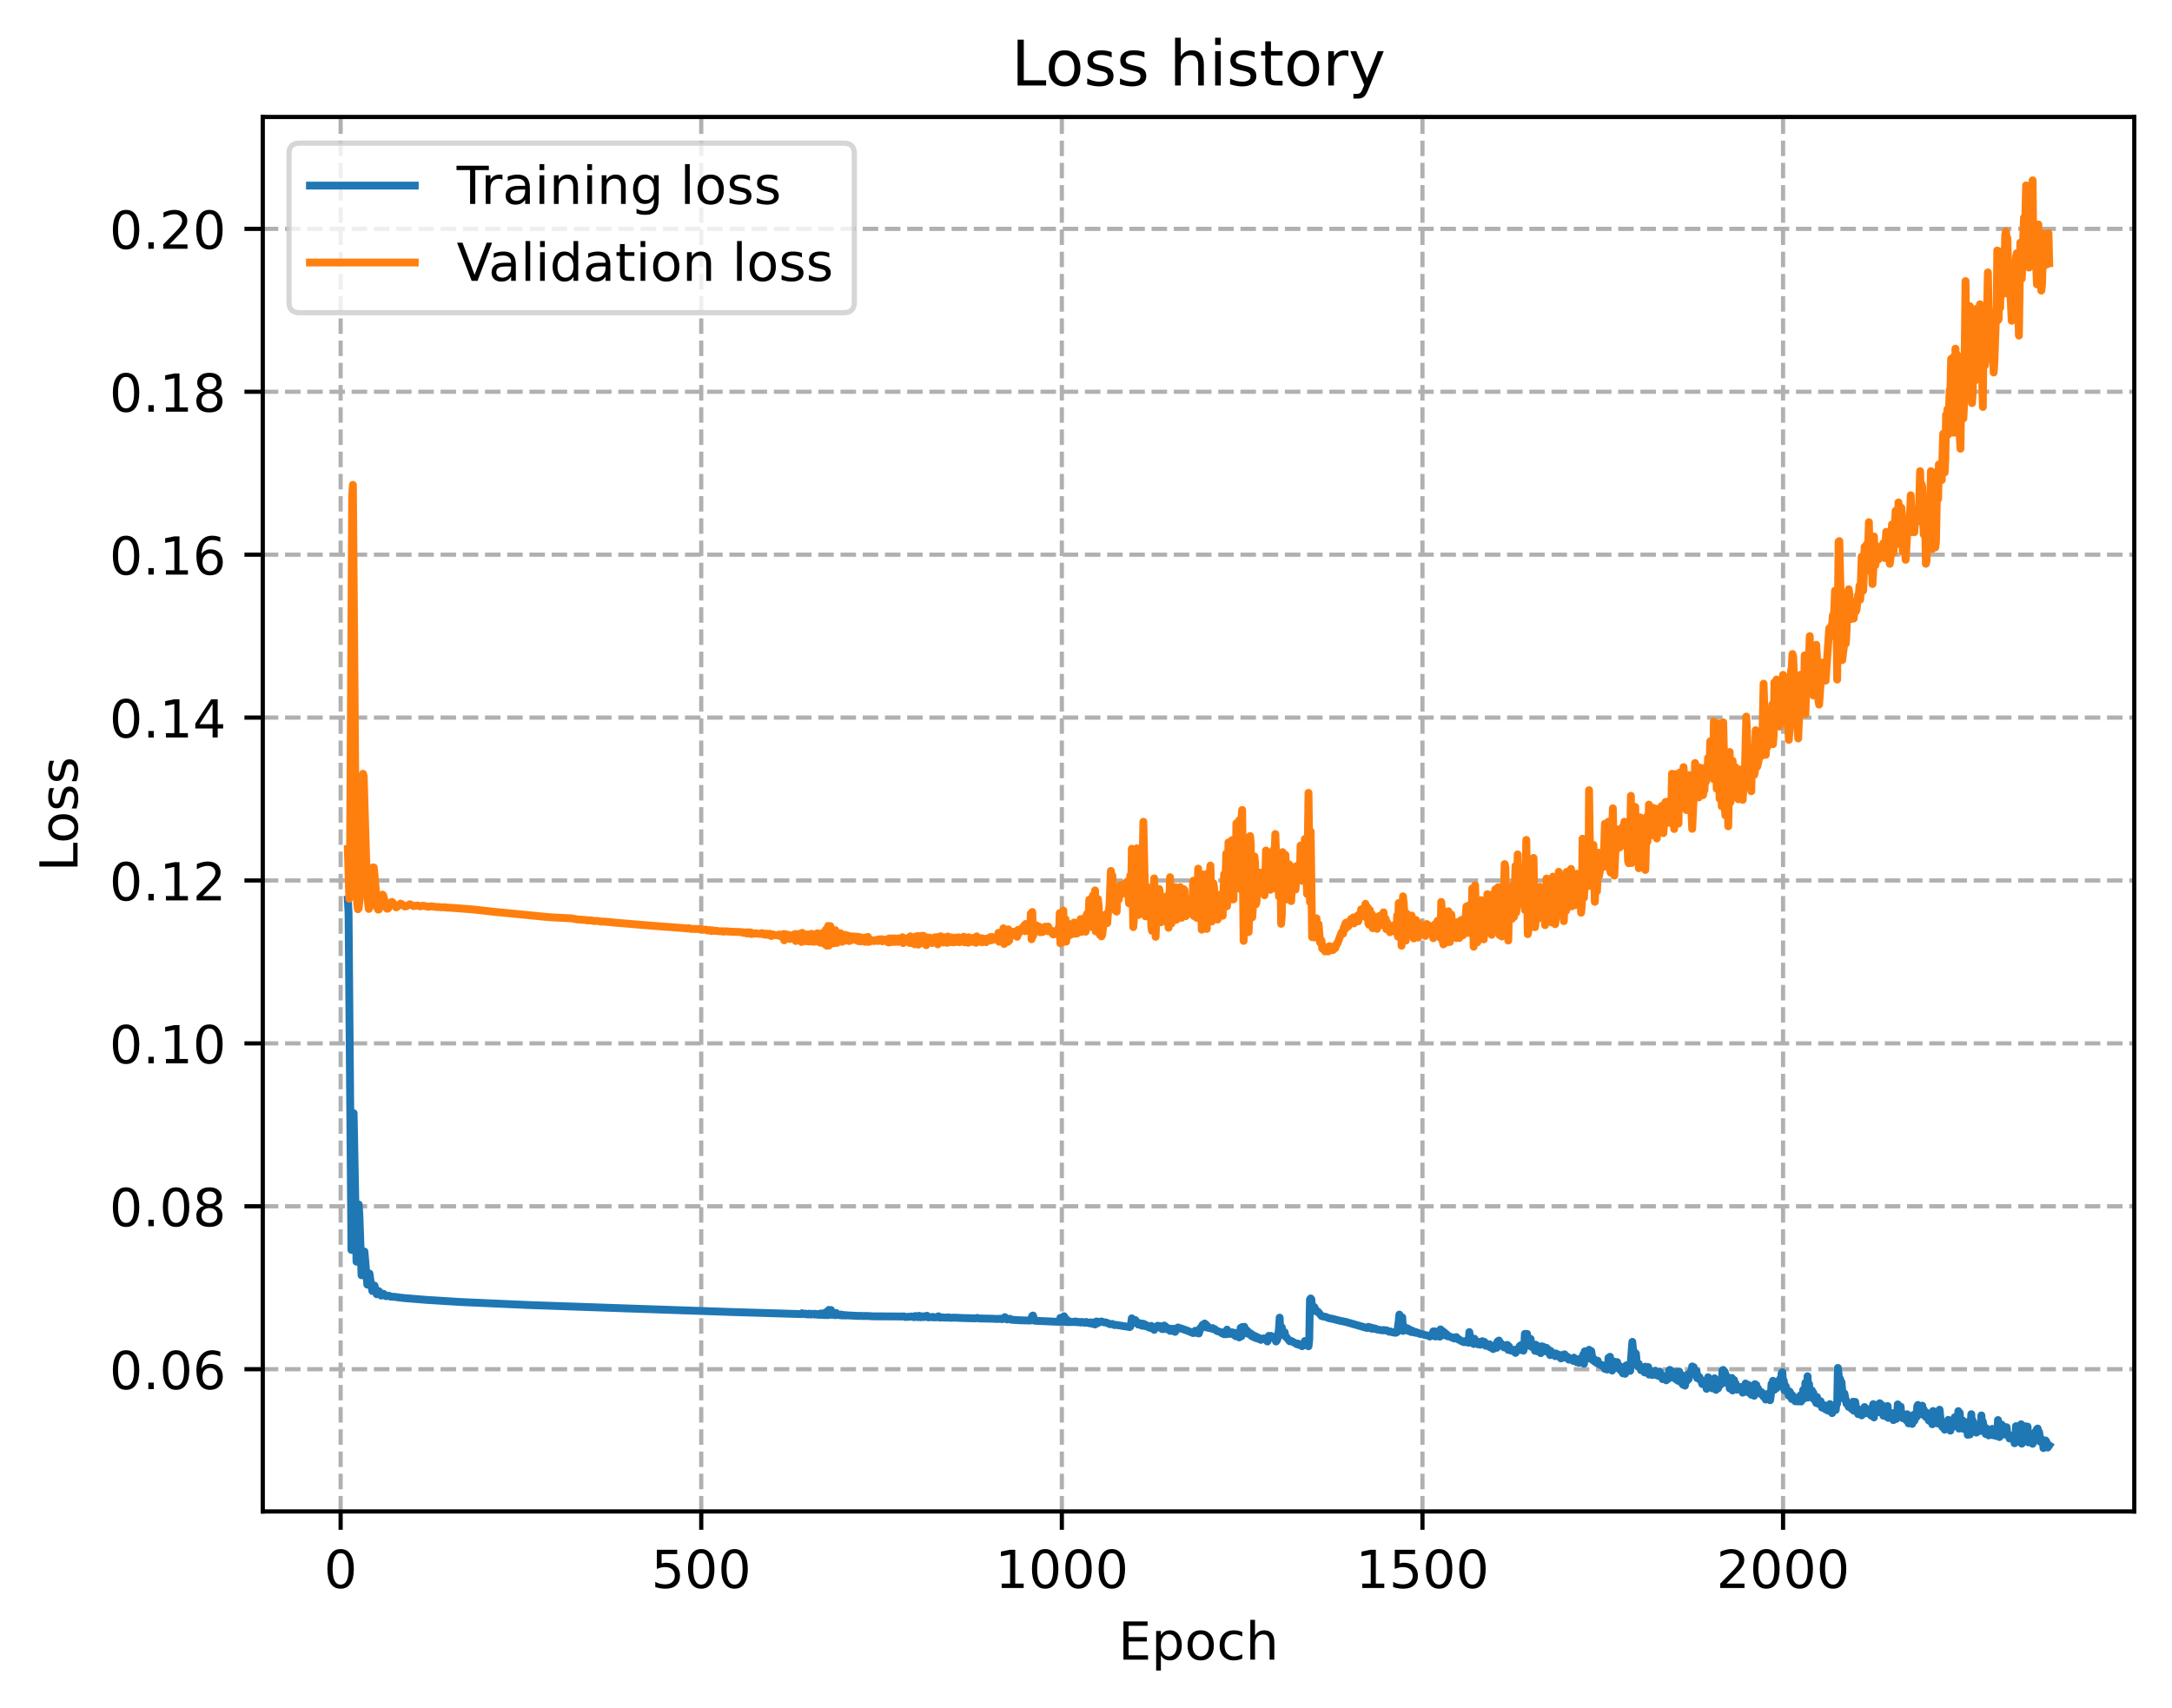 <?xml version="1.0" encoding="utf-8" standalone="no"?>
<!DOCTYPE svg PUBLIC "-//W3C//DTD SVG 1.1//EN"
  "http://www.w3.org/Graphics/SVG/1.1/DTD/svg11.dtd">
<!-- Created with matplotlib (https://matplotlib.org/) -->
<svg height="325.986pt" version="1.1" viewBox="0 0 414.464 325.986" width="414.464pt" xmlns="http://www.w3.org/2000/svg" xmlns:xlink="http://www.w3.org/1999/xlink">
 <defs>
  <style type="text/css">
*{stroke-linecap:butt;stroke-linejoin:round;}
  </style>
 </defs>
 <g id="figure_1">
  <g id="patch_1">
   <path d="M 0 325.986 
L 414.464 325.986 
L 414.464 0 
L 0 0 
z
" style="fill:#ffffff;"/>
  </g>
  <g id="axes_1">
   <g id="patch_2">
    <path d="M 50.144 288.43 
L 407.264 288.43 
L 407.264 22.318 
L 50.144 22.318 
z
" style="fill:#ffffff;"/>
   </g>
   <g id="matplotlib.axis_1">
    <g id="xtick_1">
     <g id="line2d_1">
      <path clip-path="url(#p165fe00467)" d="M 65 288.43 
L 65 22.318 
" style="fill:none;stroke:#b0b0b0;stroke-dasharray:2.96,1.28;stroke-dashoffset:0;stroke-width:0.8;"/>
     </g>
     <g id="line2d_2">
      <defs>
       <path d="M 0 0 
L 0 3.5 
" id="m688d9cd6a2" style="stroke:#000000;stroke-width:0.8;"/>
      </defs>
      <g>
       <use style="stroke:#000000;stroke-width:0.8;" x="65" xlink:href="#m688d9cd6a2" y="288.43"/>
      </g>
     </g>
     <g id="text_1">
      <!-- 0 -->
      <defs>
       <path d="M 31.781 66.406 
Q 24.172 66.406 20.328 58.906 
Q 16.5 51.422 16.5 36.375 
Q 16.5 21.391 20.328 13.891 
Q 24.172 6.391 31.781 6.391 
Q 39.453 6.391 43.281 13.891 
Q 47.125 21.391 47.125 36.375 
Q 47.125 51.422 43.281 58.906 
Q 39.453 66.406 31.781 66.406 
z
M 31.781 74.219 
Q 44.047 74.219 50.516 64.516 
Q 56.984 54.828 56.984 36.375 
Q 56.984 17.969 50.516 8.266 
Q 44.047 -1.422 31.781 -1.422 
Q 19.531 -1.422 13.062 8.266 
Q 6.594 17.969 6.594 36.375 
Q 6.594 54.828 13.062 64.516 
Q 19.531 74.219 31.781 74.219 
z
" id="DejaVuSans-48"/>
      </defs>
      <g transform="translate(61.819 303.029)scale(0.1 -0.1)">
       <use xlink:href="#DejaVuSans-48"/>
      </g>
     </g>
    </g>
    <g id="xtick_2">
     <g id="line2d_3">
      <path clip-path="url(#p165fe00467)" d="M 133.812 288.43 
L 133.812 22.318 
" style="fill:none;stroke:#b0b0b0;stroke-dasharray:2.96,1.28;stroke-dashoffset:0;stroke-width:0.8;"/>
     </g>
     <g id="line2d_4">
      <g>
       <use style="stroke:#000000;stroke-width:0.8;" x="133.812" xlink:href="#m688d9cd6a2" y="288.43"/>
      </g>
     </g>
     <g id="text_2">
      <!-- 500 -->
      <defs>
       <path d="M 10.797 72.906 
L 49.516 72.906 
L 49.516 64.594 
L 19.828 64.594 
L 19.828 46.734 
Q 21.969 47.469 24.109 47.828 
Q 26.266 48.188 28.422 48.188 
Q 40.625 48.188 47.75 41.5 
Q 54.891 34.812 54.891 23.391 
Q 54.891 11.625 47.562 5.094 
Q 40.234 -1.422 26.906 -1.422 
Q 22.312 -1.422 17.547 -0.641 
Q 12.797 0.141 7.719 1.703 
L 7.719 11.625 
Q 12.109 9.234 16.797 8.062 
Q 21.484 6.891 26.703 6.891 
Q 35.156 6.891 40.078 11.328 
Q 45.016 15.766 45.016 23.391 
Q 45.016 31 40.078 35.438 
Q 35.156 39.891 26.703 39.891 
Q 22.75 39.891 18.812 39.016 
Q 14.891 38.141 10.797 36.281 
z
" id="DejaVuSans-53"/>
      </defs>
      <g transform="translate(124.268 303.029)scale(0.1 -0.1)">
       <use xlink:href="#DejaVuSans-53"/>
       <use x="63.623" xlink:href="#DejaVuSans-48"/>
       <use x="127.246" xlink:href="#DejaVuSans-48"/>
      </g>
     </g>
    </g>
    <g id="xtick_3">
     <g id="line2d_5">
      <path clip-path="url(#p165fe00467)" d="M 202.624 288.43 
L 202.624 22.318 
" style="fill:none;stroke:#b0b0b0;stroke-dasharray:2.96,1.28;stroke-dashoffset:0;stroke-width:0.8;"/>
     </g>
     <g id="line2d_6">
      <g>
       <use style="stroke:#000000;stroke-width:0.8;" x="202.624" xlink:href="#m688d9cd6a2" y="288.43"/>
      </g>
     </g>
     <g id="text_3">
      <!-- 1000 -->
      <defs>
       <path d="M 12.406 8.297 
L 28.516 8.297 
L 28.516 63.922 
L 10.984 60.406 
L 10.984 69.391 
L 28.422 72.906 
L 38.281 72.906 
L 38.281 8.297 
L 54.391 8.297 
L 54.391 0 
L 12.406 0 
z
" id="DejaVuSans-49"/>
      </defs>
      <g transform="translate(189.899 303.029)scale(0.1 -0.1)">
       <use xlink:href="#DejaVuSans-49"/>
       <use x="63.623" xlink:href="#DejaVuSans-48"/>
       <use x="127.246" xlink:href="#DejaVuSans-48"/>
       <use x="190.869" xlink:href="#DejaVuSans-48"/>
      </g>
     </g>
    </g>
    <g id="xtick_4">
     <g id="line2d_7">
      <path clip-path="url(#p165fe00467)" d="M 271.436 288.43 
L 271.436 22.318 
" style="fill:none;stroke:#b0b0b0;stroke-dasharray:2.96,1.28;stroke-dashoffset:0;stroke-width:0.8;"/>
     </g>
     <g id="line2d_8">
      <g>
       <use style="stroke:#000000;stroke-width:0.8;" x="271.436" xlink:href="#m688d9cd6a2" y="288.43"/>
      </g>
     </g>
     <g id="text_4">
      <!-- 1500 -->
      <g transform="translate(258.711 303.029)scale(0.1 -0.1)">
       <use xlink:href="#DejaVuSans-49"/>
       <use x="63.623" xlink:href="#DejaVuSans-53"/>
       <use x="127.246" xlink:href="#DejaVuSans-48"/>
       <use x="190.869" xlink:href="#DejaVuSans-48"/>
      </g>
     </g>
    </g>
    <g id="xtick_5">
     <g id="line2d_9">
      <path clip-path="url(#p165fe00467)" d="M 340.248 288.43 
L 340.248 22.318 
" style="fill:none;stroke:#b0b0b0;stroke-dasharray:2.96,1.28;stroke-dashoffset:0;stroke-width:0.8;"/>
     </g>
     <g id="line2d_10">
      <g>
       <use style="stroke:#000000;stroke-width:0.8;" x="340.248" xlink:href="#m688d9cd6a2" y="288.43"/>
      </g>
     </g>
     <g id="text_5">
      <!-- 2000 -->
      <defs>
       <path d="M 19.188 8.297 
L 53.609 8.297 
L 53.609 0 
L 7.328 0 
L 7.328 8.297 
Q 12.938 14.109 22.625 23.891 
Q 32.328 33.688 34.812 36.531 
Q 39.547 41.844 41.422 45.531 
Q 43.312 49.219 43.312 52.781 
Q 43.312 58.594 39.234 62.25 
Q 35.156 65.922 28.609 65.922 
Q 23.969 65.922 18.812 64.312 
Q 13.672 62.703 7.812 59.422 
L 7.812 69.391 
Q 13.766 71.781 18.938 73 
Q 24.125 74.219 28.422 74.219 
Q 39.75 74.219 46.484 68.547 
Q 53.219 62.891 53.219 53.422 
Q 53.219 48.922 51.531 44.891 
Q 49.859 40.875 45.406 35.406 
Q 44.188 33.984 37.641 27.219 
Q 31.109 20.453 19.188 8.297 
z
" id="DejaVuSans-50"/>
      </defs>
      <g transform="translate(327.523 303.029)scale(0.1 -0.1)">
       <use xlink:href="#DejaVuSans-50"/>
       <use x="63.623" xlink:href="#DejaVuSans-48"/>
       <use x="127.246" xlink:href="#DejaVuSans-48"/>
       <use x="190.869" xlink:href="#DejaVuSans-48"/>
      </g>
     </g>
    </g>
    <g id="text_6">
     <!-- Epoch -->
     <defs>
      <path d="M 9.812 72.906 
L 55.906 72.906 
L 55.906 64.594 
L 19.672 64.594 
L 19.672 43.016 
L 54.391 43.016 
L 54.391 34.719 
L 19.672 34.719 
L 19.672 8.297 
L 56.781 8.297 
L 56.781 0 
L 9.812 0 
z
" id="DejaVuSans-69"/>
      <path d="M 18.109 8.203 
L 18.109 -20.797 
L 9.078 -20.797 
L 9.078 54.688 
L 18.109 54.688 
L 18.109 46.391 
Q 20.953 51.266 25.266 53.625 
Q 29.594 56 35.594 56 
Q 45.562 56 51.781 48.094 
Q 58.016 40.188 58.016 27.297 
Q 58.016 14.406 51.781 6.484 
Q 45.562 -1.422 35.594 -1.422 
Q 29.594 -1.422 25.266 0.953 
Q 20.953 3.328 18.109 8.203 
z
M 48.688 27.297 
Q 48.688 37.203 44.609 42.844 
Q 40.531 48.484 33.406 48.484 
Q 26.266 48.484 22.188 42.844 
Q 18.109 37.203 18.109 27.297 
Q 18.109 17.391 22.188 11.75 
Q 26.266 6.109 33.406 6.109 
Q 40.531 6.109 44.609 11.75 
Q 48.688 17.391 48.688 27.297 
z
" id="DejaVuSans-112"/>
      <path d="M 30.609 48.391 
Q 23.391 48.391 19.188 42.75 
Q 14.984 37.109 14.984 27.297 
Q 14.984 17.484 19.156 11.844 
Q 23.344 6.203 30.609 6.203 
Q 37.797 6.203 41.984 11.859 
Q 46.188 17.531 46.188 27.297 
Q 46.188 37.016 41.984 42.703 
Q 37.797 48.391 30.609 48.391 
z
M 30.609 56 
Q 42.328 56 49.016 48.375 
Q 55.719 40.766 55.719 27.297 
Q 55.719 13.875 49.016 6.219 
Q 42.328 -1.422 30.609 -1.422 
Q 18.844 -1.422 12.172 6.219 
Q 5.516 13.875 5.516 27.297 
Q 5.516 40.766 12.172 48.375 
Q 18.844 56 30.609 56 
z
" id="DejaVuSans-111"/>
      <path d="M 48.781 52.594 
L 48.781 44.188 
Q 44.969 46.297 41.141 47.344 
Q 37.312 48.391 33.406 48.391 
Q 24.656 48.391 19.812 42.844 
Q 14.984 37.312 14.984 27.297 
Q 14.984 17.281 19.812 11.734 
Q 24.656 6.203 33.406 6.203 
Q 37.312 6.203 41.141 7.25 
Q 44.969 8.297 48.781 10.406 
L 48.781 2.094 
Q 45.016 0.344 40.984 -0.531 
Q 36.969 -1.422 32.422 -1.422 
Q 20.062 -1.422 12.781 6.344 
Q 5.516 14.109 5.516 27.297 
Q 5.516 40.672 12.859 48.328 
Q 20.219 56 33.016 56 
Q 37.156 56 41.109 55.141 
Q 45.062 54.297 48.781 52.594 
z
" id="DejaVuSans-99"/>
      <path d="M 54.891 33.016 
L 54.891 0 
L 45.906 0 
L 45.906 32.719 
Q 45.906 40.484 42.875 44.328 
Q 39.844 48.188 33.797 48.188 
Q 26.516 48.188 22.312 43.547 
Q 18.109 38.922 18.109 30.906 
L 18.109 0 
L 9.078 0 
L 9.078 75.984 
L 18.109 75.984 
L 18.109 46.188 
Q 21.344 51.125 25.703 53.562 
Q 30.078 56 35.797 56 
Q 45.219 56 50.047 50.172 
Q 54.891 44.344 54.891 33.016 
z
" id="DejaVuSans-104"/>
     </defs>
     <g transform="translate(213.393 316.707)scale(0.1 -0.1)">
      <use xlink:href="#DejaVuSans-69"/>
      <use x="63.184" xlink:href="#DejaVuSans-112"/>
      <use x="126.66" xlink:href="#DejaVuSans-111"/>
      <use x="187.842" xlink:href="#DejaVuSans-99"/>
      <use x="242.822" xlink:href="#DejaVuSans-104"/>
     </g>
    </g>
   </g>
   <g id="matplotlib.axis_2">
    <g id="ytick_1">
     <g id="line2d_11">
      <path clip-path="url(#p165fe00467)" d="M 50.144 261.283 
L 407.264 261.283 
" style="fill:none;stroke:#b0b0b0;stroke-dasharray:2.96,1.28;stroke-dashoffset:0;stroke-width:0.8;"/>
     </g>
     <g id="line2d_12">
      <defs>
       <path d="M 0 0 
L -3.5 0 
" id="m320d255fe3" style="stroke:#000000;stroke-width:0.8;"/>
      </defs>
      <g>
       <use style="stroke:#000000;stroke-width:0.8;" x="50.144" xlink:href="#m320d255fe3" y="261.283"/>
      </g>
     </g>
     <g id="text_7">
      <!-- 0.06 -->
      <defs>
       <path d="M 10.688 12.406 
L 21 12.406 
L 21 0 
L 10.688 0 
z
" id="DejaVuSans-46"/>
       <path d="M 33.016 40.375 
Q 26.375 40.375 22.484 35.828 
Q 18.609 31.297 18.609 23.391 
Q 18.609 15.531 22.484 10.953 
Q 26.375 6.391 33.016 6.391 
Q 39.656 6.391 43.531 10.953 
Q 47.406 15.531 47.406 23.391 
Q 47.406 31.297 43.531 35.828 
Q 39.656 40.375 33.016 40.375 
z
M 52.594 71.297 
L 52.594 62.312 
Q 48.875 64.062 45.094 64.984 
Q 41.312 65.922 37.594 65.922 
Q 27.828 65.922 22.672 59.328 
Q 17.531 52.734 16.797 39.406 
Q 19.672 43.656 24.016 45.922 
Q 28.375 48.188 33.594 48.188 
Q 44.578 48.188 50.953 41.516 
Q 57.328 34.859 57.328 23.391 
Q 57.328 12.156 50.688 5.359 
Q 44.047 -1.422 33.016 -1.422 
Q 20.359 -1.422 13.672 8.266 
Q 6.984 17.969 6.984 36.375 
Q 6.984 53.656 15.188 63.938 
Q 23.391 74.219 37.203 74.219 
Q 40.922 74.219 44.703 73.484 
Q 48.484 72.75 52.594 71.297 
z
" id="DejaVuSans-54"/>
      </defs>
      <g transform="translate(20.878 265.082)scale(0.1 -0.1)">
       <use xlink:href="#DejaVuSans-48"/>
       <use x="63.623" xlink:href="#DejaVuSans-46"/>
       <use x="95.41" xlink:href="#DejaVuSans-48"/>
       <use x="159.033" xlink:href="#DejaVuSans-54"/>
      </g>
     </g>
    </g>
    <g id="ytick_2">
     <g id="line2d_13">
      <path clip-path="url(#p165fe00467)" d="M 50.144 230.195 
L 407.264 230.195 
" style="fill:none;stroke:#b0b0b0;stroke-dasharray:2.96,1.28;stroke-dashoffset:0;stroke-width:0.8;"/>
     </g>
     <g id="line2d_14">
      <g>
       <use style="stroke:#000000;stroke-width:0.8;" x="50.144" xlink:href="#m320d255fe3" y="230.195"/>
      </g>
     </g>
     <g id="text_8">
      <!-- 0.08 -->
      <defs>
       <path d="M 31.781 34.625 
Q 24.75 34.625 20.719 30.859 
Q 16.703 27.094 16.703 20.516 
Q 16.703 13.922 20.719 10.156 
Q 24.75 6.391 31.781 6.391 
Q 38.812 6.391 42.859 10.172 
Q 46.922 13.969 46.922 20.516 
Q 46.922 27.094 42.891 30.859 
Q 38.875 34.625 31.781 34.625 
z
M 21.922 38.812 
Q 15.578 40.375 12.031 44.719 
Q 8.5 49.078 8.5 55.328 
Q 8.5 64.062 14.719 69.141 
Q 20.953 74.219 31.781 74.219 
Q 42.672 74.219 48.875 69.141 
Q 55.078 64.062 55.078 55.328 
Q 55.078 49.078 51.531 44.719 
Q 48 40.375 41.703 38.812 
Q 48.828 37.156 52.797 32.312 
Q 56.781 27.484 56.781 20.516 
Q 56.781 9.906 50.312 4.234 
Q 43.844 -1.422 31.781 -1.422 
Q 19.734 -1.422 13.25 4.234 
Q 6.781 9.906 6.781 20.516 
Q 6.781 27.484 10.781 32.312 
Q 14.797 37.156 21.922 38.812 
z
M 18.312 54.391 
Q 18.312 48.734 21.844 45.562 
Q 25.391 42.391 31.781 42.391 
Q 38.141 42.391 41.719 45.562 
Q 45.312 48.734 45.312 54.391 
Q 45.312 60.062 41.719 63.234 
Q 38.141 66.406 31.781 66.406 
Q 25.391 66.406 21.844 63.234 
Q 18.312 60.062 18.312 54.391 
z
" id="DejaVuSans-56"/>
      </defs>
      <g transform="translate(20.878 233.995)scale(0.1 -0.1)">
       <use xlink:href="#DejaVuSans-48"/>
       <use x="63.623" xlink:href="#DejaVuSans-46"/>
       <use x="95.41" xlink:href="#DejaVuSans-48"/>
       <use x="159.033" xlink:href="#DejaVuSans-56"/>
      </g>
     </g>
    </g>
    <g id="ytick_3">
     <g id="line2d_15">
      <path clip-path="url(#p165fe00467)" d="M 50.144 199.108 
L 407.264 199.108 
" style="fill:none;stroke:#b0b0b0;stroke-dasharray:2.96,1.28;stroke-dashoffset:0;stroke-width:0.8;"/>
     </g>
     <g id="line2d_16">
      <g>
       <use style="stroke:#000000;stroke-width:0.8;" x="50.144" xlink:href="#m320d255fe3" y="199.108"/>
      </g>
     </g>
     <g id="text_9">
      <!-- 0.10 -->
      <g transform="translate(20.878 202.908)scale(0.1 -0.1)">
       <use xlink:href="#DejaVuSans-48"/>
       <use x="63.623" xlink:href="#DejaVuSans-46"/>
       <use x="95.41" xlink:href="#DejaVuSans-49"/>
       <use x="159.033" xlink:href="#DejaVuSans-48"/>
      </g>
     </g>
    </g>
    <g id="ytick_4">
     <g id="line2d_17">
      <path clip-path="url(#p165fe00467)" d="M 50.144 168.021 
L 407.264 168.021 
" style="fill:none;stroke:#b0b0b0;stroke-dasharray:2.96,1.28;stroke-dashoffset:0;stroke-width:0.8;"/>
     </g>
     <g id="line2d_18">
      <g>
       <use style="stroke:#000000;stroke-width:0.8;" x="50.144" xlink:href="#m320d255fe3" y="168.021"/>
      </g>
     </g>
     <g id="text_10">
      <!-- 0.12 -->
      <g transform="translate(20.878 171.821)scale(0.1 -0.1)">
       <use xlink:href="#DejaVuSans-48"/>
       <use x="63.623" xlink:href="#DejaVuSans-46"/>
       <use x="95.41" xlink:href="#DejaVuSans-49"/>
       <use x="159.033" xlink:href="#DejaVuSans-50"/>
      </g>
     </g>
    </g>
    <g id="ytick_5">
     <g id="line2d_19">
      <path clip-path="url(#p165fe00467)" d="M 50.144 136.934 
L 407.264 136.934 
" style="fill:none;stroke:#b0b0b0;stroke-dasharray:2.96,1.28;stroke-dashoffset:0;stroke-width:0.8;"/>
     </g>
     <g id="line2d_20">
      <g>
       <use style="stroke:#000000;stroke-width:0.8;" x="50.144" xlink:href="#m320d255fe3" y="136.934"/>
      </g>
     </g>
     <g id="text_11">
      <!-- 0.14 -->
      <defs>
       <path d="M 37.797 64.312 
L 12.891 25.391 
L 37.797 25.391 
z
M 35.203 72.906 
L 47.609 72.906 
L 47.609 25.391 
L 58.016 25.391 
L 58.016 17.188 
L 47.609 17.188 
L 47.609 0 
L 37.797 0 
L 37.797 17.188 
L 4.891 17.188 
L 4.891 26.703 
z
" id="DejaVuSans-52"/>
      </defs>
      <g transform="translate(20.878 140.734)scale(0.1 -0.1)">
       <use xlink:href="#DejaVuSans-48"/>
       <use x="63.623" xlink:href="#DejaVuSans-46"/>
       <use x="95.41" xlink:href="#DejaVuSans-49"/>
       <use x="159.033" xlink:href="#DejaVuSans-52"/>
      </g>
     </g>
    </g>
    <g id="ytick_6">
     <g id="line2d_21">
      <path clip-path="url(#p165fe00467)" d="M 50.144 105.847 
L 407.264 105.847 
" style="fill:none;stroke:#b0b0b0;stroke-dasharray:2.96,1.28;stroke-dashoffset:0;stroke-width:0.8;"/>
     </g>
     <g id="line2d_22">
      <g>
       <use style="stroke:#000000;stroke-width:0.8;" x="50.144" xlink:href="#m320d255fe3" y="105.847"/>
      </g>
     </g>
     <g id="text_12">
      <!-- 0.16 -->
      <g transform="translate(20.878 109.647)scale(0.1 -0.1)">
       <use xlink:href="#DejaVuSans-48"/>
       <use x="63.623" xlink:href="#DejaVuSans-46"/>
       <use x="95.41" xlink:href="#DejaVuSans-49"/>
       <use x="159.033" xlink:href="#DejaVuSans-54"/>
      </g>
     </g>
    </g>
    <g id="ytick_7">
     <g id="line2d_23">
      <path clip-path="url(#p165fe00467)" d="M 50.144 74.76 
L 407.264 74.76 
" style="fill:none;stroke:#b0b0b0;stroke-dasharray:2.96,1.28;stroke-dashoffset:0;stroke-width:0.8;"/>
     </g>
     <g id="line2d_24">
      <g>
       <use style="stroke:#000000;stroke-width:0.8;" x="50.144" xlink:href="#m320d255fe3" y="74.76"/>
      </g>
     </g>
     <g id="text_13">
      <!-- 0.18 -->
      <g transform="translate(20.878 78.56)scale(0.1 -0.1)">
       <use xlink:href="#DejaVuSans-48"/>
       <use x="63.623" xlink:href="#DejaVuSans-46"/>
       <use x="95.41" xlink:href="#DejaVuSans-49"/>
       <use x="159.033" xlink:href="#DejaVuSans-56"/>
      </g>
     </g>
    </g>
    <g id="ytick_8">
     <g id="line2d_25">
      <path clip-path="url(#p165fe00467)" d="M 50.144 43.673 
L 407.264 43.673 
" style="fill:none;stroke:#b0b0b0;stroke-dasharray:2.96,1.28;stroke-dashoffset:0;stroke-width:0.8;"/>
     </g>
     <g id="line2d_26">
      <g>
       <use style="stroke:#000000;stroke-width:0.8;" x="50.144" xlink:href="#m320d255fe3" y="43.673"/>
      </g>
     </g>
     <g id="text_14">
      <!-- 0.20 -->
      <g transform="translate(20.878 47.473)scale(0.1 -0.1)">
       <use xlink:href="#DejaVuSans-48"/>
       <use x="63.623" xlink:href="#DejaVuSans-46"/>
       <use x="95.41" xlink:href="#DejaVuSans-50"/>
       <use x="159.033" xlink:href="#DejaVuSans-48"/>
      </g>
     </g>
    </g>
    <g id="text_15">
     <!-- Loss -->
     <defs>
      <path d="M 9.812 72.906 
L 19.672 72.906 
L 19.672 8.297 
L 55.172 8.297 
L 55.172 0 
L 9.812 0 
z
" id="DejaVuSans-76"/>
      <path d="M 44.281 53.078 
L 44.281 44.578 
Q 40.484 46.531 36.375 47.5 
Q 32.281 48.484 27.875 48.484 
Q 21.188 48.484 17.844 46.438 
Q 14.5 44.391 14.5 40.281 
Q 14.5 37.156 16.891 35.375 
Q 19.281 33.594 26.516 31.984 
L 29.594 31.297 
Q 39.156 29.25 43.188 25.516 
Q 47.219 21.781 47.219 15.094 
Q 47.219 7.469 41.188 3.016 
Q 35.156 -1.422 24.609 -1.422 
Q 20.219 -1.422 15.453 -0.562 
Q 10.688 0.297 5.422 2 
L 5.422 11.281 
Q 10.406 8.688 15.234 7.391 
Q 20.062 6.109 24.812 6.109 
Q 31.156 6.109 34.562 8.281 
Q 37.984 10.453 37.984 14.406 
Q 37.984 18.062 35.516 20.016 
Q 33.062 21.969 24.703 23.781 
L 21.578 24.516 
Q 13.234 26.266 9.516 29.906 
Q 5.812 33.547 5.812 39.891 
Q 5.812 47.609 11.281 51.797 
Q 16.75 56 26.812 56 
Q 31.781 56 36.172 55.266 
Q 40.578 54.547 44.281 53.078 
z
" id="DejaVuSans-115"/>
     </defs>
     <g transform="translate(14.798 166.341)rotate(-90)scale(0.1 -0.1)">
      <use xlink:href="#DejaVuSans-76"/>
      <use x="53.963" xlink:href="#DejaVuSans-111"/>
      <use x="115.145" xlink:href="#DejaVuSans-115"/>
      <use x="167.244" xlink:href="#DejaVuSans-115"/>
     </g>
    </g>
   </g>
   <g id="line2d_27">
    <path clip-path="url(#p165fe00467)" d="M 66.376 171.68 
L 66.514 174.199 
L 67.065 238.515 
L 67.477 212.425 
L 68.028 240.768 
L 68.441 229.843 
L 68.578 231.866 
L 68.991 243.356 
L 69.129 242.784 
L 69.404 238.904 
L 69.542 238.825 
L 70.092 245.141 
L 70.505 243.032 
L 70.78 245.025 
L 71.056 246.365 
L 71.469 245.329 
L 71.881 246.977 
L 72.019 246.93 
L 72.294 246.39 
L 72.432 246.543 
L 72.707 247.22 
L 72.845 247.226 
L 73.12 246.912 
L 73.258 246.931 
L 73.671 247.353 
L 74.221 247.252 
L 74.496 247.429 
L 75.184 247.469 
L 75.597 247.515 
L 76.01 247.58 
L 77.111 247.705 
L 81.24 248.043 
L 87.983 248.465 
L 100.92 249.037 
L 139.73 250.373 
L 152.942 250.766 
L 153.079 250.597 
L 153.63 250.797 
L 153.768 250.676 
L 154.18 250.837 
L 154.456 250.677 
L 154.731 250.853 
L 155.006 250.752 
L 155.144 250.704 
L 155.419 250.859 
L 155.557 250.71 
L 155.97 250.883 
L 156.245 250.737 
L 156.382 250.913 
L 156.658 250.644 
L 156.795 250.925 
L 157.071 250.693 
L 157.208 250.946 
L 157.483 250.48 
L 157.621 250.96 
L 157.896 250.244 
L 158.034 250.966 
L 158.172 249.964 
L 158.447 250.702 
L 158.584 249.999 
L 158.722 250.909 
L 158.86 250.627 
L 159.135 250.915 
L 159.273 250.692 
L 159.41 250.977 
L 159.548 250.552 
L 159.685 250.896 
L 159.823 250.762 
L 159.961 250.942 
L 160.236 250.889 
L 160.374 250.997 
L 160.511 250.845 
L 160.649 251.024 
L 160.786 250.9 
L 160.924 251.013 
L 161.199 250.968 
L 161.337 251.038 
L 161.475 250.975 
L 161.75 251.012 
L 163.264 251.086 
L 163.814 251.123 
L 164.089 251.099 
L 164.64 251.134 
L 165.328 251.121 
L 165.603 251.136 
L 165.878 251.142 
L 166.429 251.19 
L 172.347 251.223 
L 172.484 251.192 
L 172.76 251.321 
L 173.585 251.27 
L 173.998 251.216 
L 174.411 251.357 
L 174.686 251.128 
L 175.099 251.353 
L 175.375 251.096 
L 175.65 251.374 
L 175.925 251.197 
L 176.2 251.353 
L 176.338 251.186 
L 176.751 251.308 
L 176.888 251.083 
L 177.164 251.401 
L 177.439 251.337 
L 177.852 251.373 
L 177.989 251.296 
L 178.265 251.408 
L 178.54 251.367 
L 178.953 251.364 
L 179.09 251.178 
L 179.366 251.444 
L 179.778 251.385 
L 180.054 251.428 
L 180.467 251.432 
L 180.742 251.439 
L 181.017 251.376 
L 181.292 251.479 
L 182.118 251.44 
L 183.77 251.523 
L 184.458 251.535 
L 186.109 251.582 
L 186.522 251.494 
L 186.797 251.599 
L 189.412 251.647 
L 190.376 251.695 
L 190.926 251.65 
L 191.201 251.741 
L 191.339 251.701 
L 191.752 251.347 
L 192.165 251.785 
L 192.715 251.661 
L 192.99 251.841 
L 194.642 251.947 
L 196.569 251.995 
L 196.706 251.827 
L 196.981 251.11 
L 197.119 251.042 
L 197.394 252.028 
L 197.67 252.048 
L 202.074 252.243 
L 202.211 252.085 
L 202.349 251.478 
L 202.486 251.627 
L 202.762 252.229 
L 203.037 251.172 
L 203.312 252.267 
L 203.45 251.714 
L 203.725 252.304 
L 203.863 252.109 
L 204 252.123 
L 204.276 252.295 
L 204.413 252.24 
L 204.688 252.283 
L 204.826 252.223 
L 205.101 252.29 
L 205.239 252.169 
L 205.514 252.315 
L 205.652 252.239 
L 205.927 252.341 
L 206.065 252.281 
L 206.202 252.386 
L 206.478 252.255 
L 206.753 252.38 
L 206.89 252.34 
L 207.028 252.428 
L 207.303 252.264 
L 207.578 252.442 
L 207.716 252.402 
L 207.854 252.511 
L 208.129 252.346 
L 208.404 252.622 
L 208.679 252.354 
L 208.955 252.746 
L 209.092 252.571 
L 209.23 252.177 
L 209.368 252.197 
L 209.505 252.495 
L 209.643 252.258 
L 210.056 252.238 
L 210.193 252.171 
L 210.606 252.337 
L 211.019 252.355 
L 211.845 252.705 
L 212.258 252.641 
L 212.671 252.862 
L 212.946 252.821 
L 215.285 253.194 
L 215.423 253.102 
L 215.561 253.245 
L 215.698 253.151 
L 215.836 252.609 
L 215.974 251.576 
L 216.111 252.4 
L 216.249 252.359 
L 216.386 251.898 
L 216.524 252.383 
L 216.662 251.91 
L 216.799 252.409 
L 217.075 252.342 
L 217.212 252.772 
L 217.35 252.564 
L 217.625 252.853 
L 217.763 252.547 
L 217.9 252.975 
L 218.038 252.582 
L 218.176 252.756 
L 218.313 252.652 
L 218.451 253.056 
L 218.726 252.86 
L 218.864 253.106 
L 219.001 253.057 
L 219.139 253.276 
L 219.277 253.094 
L 219.414 253.137 
L 219.552 253.435 
L 219.689 253.02 
L 219.827 253.437 
L 220.102 253.342 
L 220.24 253.774 
L 220.378 253.212 
L 220.515 253.293 
L 220.653 253.208 
L 220.79 253.297 
L 220.928 252.98 
L 221.066 253.093 
L 221.341 253.062 
L 221.478 253.41 
L 221.616 253.196 
L 221.754 253.633 
L 221.891 253.292 
L 222.029 253.624 
L 222.167 252.946 
L 222.304 253.247 
L 222.442 253.155 
L 222.579 253.624 
L 222.717 253.456 
L 222.855 253.527 
L 222.992 253.756 
L 223.13 253.512 
L 223.268 253.966 
L 223.405 253.628 
L 223.68 253.809 
L 223.818 253.555 
L 223.956 254.039 
L 224.093 253.844 
L 224.231 254.155 
L 224.369 253.566 
L 224.506 253.498 
L 224.644 253.585 
L 224.781 253.315 
L 224.919 253.558 
L 225.057 253.429 
L 225.194 253.53 
L 225.332 253.482 
L 225.607 253.595 
L 226.571 253.929 
L 227.672 254.388 
L 228.084 253.94 
L 228.222 254.354 
L 228.36 253.967 
L 228.635 254.417 
L 228.773 254.461 
L 229.048 253.433 
L 229.185 253.306 
L 229.323 253.432 
L 229.461 252.835 
L 229.598 253.055 
L 229.874 252.565 
L 230.011 253.186 
L 230.149 252.785 
L 230.286 253.327 
L 230.424 253.066 
L 230.562 253.382 
L 231.112 253.489 
L 231.25 253.551 
L 231.387 253.433 
L 231.663 253.677 
L 231.8 253.64 
L 232.213 253.989 
L 232.488 254.078 
L 233.039 254.231 
L 233.177 254.436 
L 233.314 254.264 
L 233.589 254.611 
L 233.865 254.228 
L 234.002 254.614 
L 234.14 253.733 
L 234.69 254.555 
L 234.828 254.319 
L 234.966 254.517 
L 235.103 254.235 
L 235.516 254.759 
L 235.654 254.34 
L 235.791 254.98 
L 235.929 254.812 
L 236.204 255.073 
L 236.342 254.661 
L 236.479 255.214 
L 236.617 254.753 
L 236.755 253.39 
L 236.892 255.001 
L 237.03 253.234 
L 237.168 254.044 
L 237.305 254.082 
L 237.443 253.188 
L 237.718 254.213 
L 237.856 254.265 
L 237.993 253.919 
L 238.131 254.514 
L 238.406 254.324 
L 238.544 254.696 
L 238.681 254.467 
L 238.819 254.957 
L 239.094 254.751 
L 239.232 255.173 
L 239.37 254.918 
L 239.507 255.037 
L 239.645 255.354 
L 239.782 255.081 
L 239.92 255.389 
L 240.058 255.257 
L 240.195 255.521 
L 240.333 255.349 
L 240.608 255.686 
L 240.746 255.479 
L 241.021 255.519 
L 241.159 255.393 
L 241.434 255.602 
L 241.709 255.627 
L 241.847 255.993 
L 241.984 255.676 
L 242.122 254.915 
L 242.26 255.145 
L 242.535 254.917 
L 242.673 255.058 
L 242.948 255.095 
L 243.223 255.283 
L 243.498 255.995 
L 243.636 255.838 
L 243.774 255.504 
L 244.049 253.686 
L 244.186 251.442 
L 244.324 254.75 
L 244.599 253.282 
L 244.737 254.306 
L 244.875 254.137 
L 245.012 254.784 
L 245.15 254.246 
L 245.287 255.051 
L 245.425 255.107 
L 246.113 255.951 
L 246.388 255.894 
L 247.214 256.346 
L 247.352 256.381 
L 247.489 256.534 
L 247.627 256.381 
L 247.902 256.645 
L 248.178 256.508 
L 248.453 256.895 
L 248.728 256.598 
L 248.866 256.718 
L 249.003 255.903 
L 249.141 256.254 
L 249.416 255.97 
L 249.554 256.203 
L 249.691 256.909 
L 249.829 255.681 
L 249.967 247.998 
L 250.104 247.781 
L 250.242 247.962 
L 250.379 249.792 
L 250.517 249.992 
L 250.655 249.918 
L 250.792 249.415 
L 251.068 249.999 
L 251.205 250.283 
L 251.48 250.281 
L 252.169 251.133 
L 252.444 251.21 
L 252.994 251.296 
L 253.27 251.43 
L 253.682 251.568 
L 253.958 251.618 
L 254.508 251.728 
L 255.472 251.984 
L 256.848 252.271 
L 260.839 253.416 
L 261.114 253.198 
L 261.389 253.446 
L 261.527 253.293 
L 261.802 253.569 
L 262.078 253.44 
L 262.353 253.605 
L 262.49 253.543 
L 262.766 253.706 
L 263.316 253.792 
L 263.867 253.874 
L 264.004 253.797 
L 264.417 253.893 
L 264.555 253.858 
L 265.105 254.139 
L 265.243 254.063 
L 265.793 254.26 
L 266.344 254.334 
L 266.619 254.18 
L 266.894 252.22 
L 267.032 250.858 
L 267.445 253.41 
L 267.582 251.38 
L 267.72 253.983 
L 267.858 253.073 
L 268.133 253.355 
L 268.271 253.818 
L 268.408 253.766 
L 268.546 253.472 
L 268.683 253.96 
L 268.821 253.613 
L 268.959 253.85 
L 269.096 253.776 
L 269.234 254.176 
L 269.372 253.938 
L 269.509 253.942 
L 269.784 254.265 
L 270.06 254.166 
L 270.197 254.345 
L 270.335 254.247 
L 270.61 254.418 
L 270.748 254.404 
L 271.023 254.569 
L 271.436 254.599 
L 271.849 254.75 
L 272.399 254.835 
L 272.675 254.951 
L 272.812 255.048 
L 273.225 254.888 
L 273.5 254.066 
L 273.638 254.81 
L 273.776 254.058 
L 273.913 255.044 
L 274.051 254.527 
L 274.188 254.943 
L 274.326 254.67 
L 274.601 254.65 
L 274.739 255.085 
L 274.877 253.683 
L 275.014 253.853 
L 275.152 254.537 
L 275.289 253.993 
L 275.427 254.724 
L 275.565 254.775 
L 275.702 254.323 
L 275.84 254.844 
L 276.115 254.674 
L 276.253 255.006 
L 276.528 254.988 
L 277.079 255.258 
L 277.216 255.198 
L 277.491 255.428 
L 277.629 255.252 
L 277.767 255.259 
L 277.904 255.155 
L 278.042 255.478 
L 278.18 255.44 
L 278.317 255.639 
L 278.455 255.627 
L 278.868 255.929 
L 279.005 255.914 
L 279.28 256.11 
L 279.418 256.138 
L 279.831 255.831 
L 279.969 256.159 
L 280.106 256.091 
L 280.244 256.238 
L 280.381 254.194 
L 280.657 256.118 
L 280.794 255.549 
L 280.932 255.661 
L 281.07 255.586 
L 281.207 256.47 
L 281.345 255.463 
L 281.482 256.177 
L 281.895 255.969 
L 282.033 256.535 
L 282.171 256.29 
L 282.446 256.611 
L 282.583 256.171 
L 282.721 256.398 
L 282.859 255.933 
L 282.996 256.566 
L 283.134 256.463 
L 283.272 256.074 
L 283.547 256.821 
L 283.684 256.695 
L 283.822 256.726 
L 283.96 256.893 
L 284.235 256.524 
L 284.373 257.133 
L 284.785 256.898 
L 284.923 257.437 
L 285.198 256.708 
L 285.474 257.134 
L 285.611 257.205 
L 285.749 256.013 
L 285.886 256.28 
L 286.024 255.81 
L 286.299 256.381 
L 286.437 256.361 
L 286.575 256.82 
L 286.712 256.733 
L 286.85 256.784 
L 286.987 257.122 
L 287.125 256.808 
L 287.263 257.187 
L 287.4 257.115 
L 287.538 256.643 
L 287.676 256.675 
L 287.813 257.607 
L 287.951 256.94 
L 288.226 257.641 
L 288.364 257.745 
L 288.501 257.578 
L 288.777 257.836 
L 288.914 257.58 
L 289.189 258.173 
L 289.465 257.47 
L 289.602 257.612 
L 289.74 257.408 
L 290.015 256.847 
L 290.153 257.622 
L 290.29 256.664 
L 290.566 257.541 
L 290.703 257.744 
L 290.841 257.248 
L 290.979 254.534 
L 291.116 255.775 
L 291.391 254.536 
L 291.667 256.269 
L 291.804 255.925 
L 291.942 256.189 
L 292.08 255.508 
L 292.217 257.011 
L 292.492 256.576 
L 292.768 257.083 
L 292.905 257.769 
L 293.043 256.602 
L 293.181 256.711 
L 293.318 257.858 
L 293.456 257.242 
L 294.006 258.222 
L 294.144 256.907 
L 294.281 257.858 
L 294.419 256.959 
L 294.694 257.638 
L 294.832 257.851 
L 294.97 257.173 
L 295.107 257.206 
L 295.245 257.968 
L 295.382 257.476 
L 295.52 257.591 
L 295.795 258.587 
L 295.933 257.823 
L 296.071 258.177 
L 296.483 258.318 
L 296.759 258.791 
L 296.896 258.266 
L 297.172 258.43 
L 297.309 258.814 
L 297.447 258.529 
L 297.584 258.608 
L 297.86 259.229 
L 297.997 258.583 
L 298.41 259.047 
L 298.548 258.438 
L 298.823 259.134 
L 299.098 258.888 
L 299.374 259.463 
L 299.511 259.253 
L 299.649 259.453 
L 299.786 259.3 
L 300.199 259.689 
L 300.337 259.071 
L 300.475 259.517 
L 300.75 259.549 
L 300.887 259.947 
L 301.025 259.516 
L 301.163 260.008 
L 301.3 260.051 
L 301.438 259.29 
L 301.576 259.629 
L 301.713 259.651 
L 301.851 259.2 
L 301.988 259.24 
L 302.126 258.478 
L 302.264 260.245 
L 302.401 257.873 
L 302.539 259.062 
L 302.677 258.632 
L 302.814 259.169 
L 302.952 259.246 
L 303.227 257.571 
L 303.365 257.801 
L 303.502 258.771 
L 303.64 257.824 
L 303.915 259.557 
L 304.053 259.309 
L 304.19 259.348 
L 304.328 259.847 
L 304.466 259.865 
L 304.603 260.043 
L 304.741 260.036 
L 304.879 259.67 
L 305.016 260.277 
L 305.429 260.394 
L 305.567 260.566 
L 305.704 260.478 
L 305.98 260.735 
L 306.117 260.853 
L 306.255 261.228 
L 306.392 260.855 
L 306.53 260.811 
L 306.668 261.344 
L 306.805 261.295 
L 306.943 259.1 
L 307.081 259.954 
L 307.218 258.908 
L 307.356 260.24 
L 307.493 259.75 
L 307.631 261.545 
L 307.769 259.746 
L 308.044 260.78 
L 308.181 259.876 
L 308.319 260.131 
L 308.457 260.749 
L 308.594 259.925 
L 308.732 261.023 
L 308.87 261.171 
L 309.007 261.061 
L 309.145 260.736 
L 309.282 261.535 
L 309.42 261.052 
L 309.695 262.078 
L 309.971 261.51 
L 310.108 262.161 
L 310.246 260.632 
L 310.383 260.531 
L 310.521 260.953 
L 310.659 260.635 
L 310.796 261.534 
L 310.934 261.344 
L 311.072 261.601 
L 311.484 256.07 
L 311.76 259.024 
L 311.897 258.031 
L 312.035 259.983 
L 312.173 258.31 
L 312.31 259.885 
L 312.448 260.125 
L 312.585 260.814 
L 312.723 260.264 
L 313.136 261.471 
L 313.549 261.211 
L 313.824 261.899 
L 313.962 260.802 
L 314.099 260.972 
L 314.237 261.333 
L 314.375 261.338 
L 314.512 260.869 
L 314.65 262.299 
L 314.787 261.471 
L 315.063 262.341 
L 315.2 261.83 
L 315.338 262.393 
L 315.476 261.97 
L 315.751 262.328 
L 315.888 261.572 
L 316.026 262.149 
L 316.164 261.883 
L 316.301 262.511 
L 316.439 261.872 
L 316.577 262.585 
L 316.714 261.737 
L 316.852 262.286 
L 316.989 262.239 
L 317.127 262.43 
L 317.265 263.179 
L 317.402 262.869 
L 317.54 262.915 
L 317.953 263.404 
L 318.228 263.06 
L 318.366 263.107 
L 318.503 261.526 
L 318.641 261.41 
L 318.916 262.469 
L 319.054 262.118 
L 319.191 262.843 
L 319.329 261.834 
L 319.467 262.937 
L 319.604 262.48 
L 319.742 263.166 
L 319.88 261.935 
L 320.017 261.778 
L 320.155 263.463 
L 320.292 262.988 
L 320.43 261.726 
L 320.568 263.65 
L 320.705 263.683 
L 320.843 262.339 
L 321.118 264.213 
L 321.256 263.106 
L 321.393 263.017 
L 321.531 264.415 
L 321.669 263.179 
L 321.806 262.992 
L 321.944 263.469 
L 322.081 262.272 
L 322.219 263.184 
L 322.632 261.706 
L 322.77 262.268 
L 322.907 260.75 
L 323.045 260.893 
L 323.182 260.876 
L 323.32 261.313 
L 323.458 262.262 
L 323.595 261.712 
L 323.733 261.648 
L 323.871 262.996 
L 324.008 262.526 
L 324.146 262.885 
L 324.283 262.771 
L 324.421 263.323 
L 324.559 263.245 
L 324.834 264.123 
L 325.247 263.909 
L 325.522 264.089 
L 325.66 265.035 
L 325.935 262.815 
L 326.21 263.77 
L 326.348 264.082 
L 326.485 263.49 
L 326.761 264.938 
L 327.036 263.317 
L 327.174 263.008 
L 327.449 265.221 
L 327.586 264.214 
L 327.724 264.343 
L 327.862 264.924 
L 327.999 263.592 
L 328.137 264.435 
L 328.275 263.49 
L 328.55 264.071 
L 328.687 261.521 
L 328.825 261.425 
L 328.963 263.389 
L 329.1 261.742 
L 329.238 262.252 
L 329.376 263.262 
L 329.651 262.766 
L 329.788 264.117 
L 329.926 263.255 
L 330.064 264.95 
L 330.201 263.169 
L 330.339 263.773 
L 330.477 262.958 
L 330.614 265.346 
L 330.752 263.588 
L 330.889 263.329 
L 331.027 264.723 
L 331.165 263.96 
L 331.44 265.188 
L 331.578 264.842 
L 331.715 265.049 
L 331.853 264.867 
L 331.99 265.053 
L 332.128 264.669 
L 332.266 265.186 
L 332.403 264.971 
L 332.541 265.758 
L 332.679 264.681 
L 332.816 265.648 
L 332.954 265.226 
L 333.091 264.01 
L 333.367 265.137 
L 333.504 265.275 
L 333.642 264.282 
L 333.78 265.808 
L 334.055 265.039 
L 334.192 266.161 
L 334.605 264.657 
L 334.743 266.353 
L 334.881 264.133 
L 335.018 264.964 
L 335.156 264.301 
L 335.293 265.777 
L 335.431 264.922 
L 335.844 265.643 
L 335.982 265.586 
L 336.119 266.106 
L 336.257 265.76 
L 336.532 266.543 
L 336.67 266.362 
L 336.945 267.078 
L 337.22 266.786 
L 337.358 265.971 
L 337.495 266.258 
L 337.633 267.06 
L 337.771 267.2 
L 337.908 266.278 
L 338.046 264.088 
L 338.183 265.454 
L 338.321 263.492 
L 338.596 265.217 
L 338.872 263.85 
L 339.009 264.896 
L 339.147 264.533 
L 339.284 263.601 
L 339.422 264.533 
L 339.697 263.086 
L 339.835 264.5 
L 339.973 262.036 
L 340.11 261.855 
L 340.248 264.192 
L 340.385 263.486 
L 340.523 265.318 
L 340.661 264.392 
L 340.798 264.631 
L 340.936 265.509 
L 341.074 265.426 
L 341.349 266.361 
L 341.486 265.532 
L 341.624 265.781 
L 341.899 266.969 
L 342.037 266.27 
L 342.175 266.82 
L 342.312 266.602 
L 342.587 267.412 
L 342.725 267.16 
L 342.863 267.273 
L 343 267.17 
L 343.138 267.44 
L 343.413 267.254 
L 343.551 266.286 
L 343.688 267.449 
L 343.826 267.172 
L 344.101 265.205 
L 344.239 266.882 
L 344.377 266.094 
L 344.514 263.868 
L 344.652 266.307 
L 344.789 266.702 
L 344.927 262.626 
L 345.065 266.679 
L 345.202 264.09 
L 345.34 266.174 
L 345.478 265.907 
L 345.615 266.442 
L 345.753 265.335 
L 345.89 266.326 
L 346.028 265.791 
L 346.166 267.077 
L 346.303 266.473 
L 346.441 266.625 
L 346.579 267.737 
L 346.716 266.578 
L 346.991 267.89 
L 347.129 267.517 
L 347.267 267.976 
L 347.404 267.38 
L 347.68 268.622 
L 347.817 268.224 
L 347.955 268.456 
L 348.092 268.137 
L 348.368 268.958 
L 348.505 268.455 
L 348.643 268.415 
L 348.781 269.17 
L 349.056 269.193 
L 349.193 267.937 
L 349.469 268.311 
L 349.606 269.663 
L 349.744 268.742 
L 349.882 269.165 
L 350.019 268.235 
L 350.157 269.042 
L 350.294 269.067 
L 350.432 267.879 
L 350.57 267.866 
L 350.707 261.037 
L 350.982 263.581 
L 351.12 263.118 
L 351.258 264.969 
L 351.395 263.73 
L 351.671 266.828 
L 351.946 265.915 
L 352.359 267.872 
L 352.496 267.759 
L 352.634 267.995 
L 352.772 268.482 
L 353.047 268.366 
L 353.184 267.952 
L 353.322 268.871 
L 353.597 267.481 
L 353.735 269.201 
L 354.01 267.512 
L 354.285 269.402 
L 354.423 268.784 
L 354.561 269.855 
L 354.698 269.762 
L 354.836 269.059 
L 354.974 269.28 
L 355.249 270.093 
L 355.386 269.127 
L 355.524 269.577 
L 355.799 268.496 
L 355.937 269.702 
L 356.075 268.839 
L 356.35 269.49 
L 356.487 269.358 
L 356.625 268.963 
L 356.763 269.835 
L 356.9 269.292 
L 357.038 270.134 
L 357.451 267.949 
L 357.588 270.486 
L 357.726 268.319 
L 357.864 268.115 
L 358.001 269.084 
L 358.139 268.1 
L 358.277 268.64 
L 358.414 267.988 
L 358.552 269.485 
L 358.689 267.777 
L 358.827 269.022 
L 358.965 268.009 
L 359.102 268.88 
L 359.24 268.367 
L 359.378 270.149 
L 359.653 268.403 
L 359.79 269.804 
L 359.928 268.365 
L 360.066 270.395 
L 360.203 268.315 
L 360.341 270.576 
L 360.479 269.639 
L 360.616 269.68 
L 360.754 270.027 
L 361.029 269.673 
L 361.167 269.679 
L 361.304 271.001 
L 361.58 269.617 
L 361.855 270.768 
L 361.992 270.311 
L 362.13 267.998 
L 362.268 270.196 
L 362.405 268.581 
L 362.543 269.354 
L 362.681 268.421 
L 362.818 269.977 
L 362.956 269.75 
L 363.093 270.63 
L 363.369 269.935 
L 363.782 271.056 
L 363.919 269.87 
L 364.194 271.62 
L 364.332 270.902 
L 364.47 271.573 
L 364.607 271.525 
L 364.745 270.432 
L 364.883 271.726 
L 365.158 269.984 
L 365.295 271.135 
L 365.571 270.063 
L 365.708 270.412 
L 365.846 268.363 
L 365.983 268.102 
L 366.121 269.342 
L 366.259 268.387 
L 366.396 269.868 
L 366.534 268.389 
L 366.672 269.452 
L 366.809 268.246 
L 366.947 269.982 
L 367.084 268.972 
L 367.222 269.906 
L 367.36 269.879 
L 367.497 270.405 
L 367.635 269.579 
L 368.048 271.06 
L 368.185 270.717 
L 368.323 271.239 
L 368.461 270.857 
L 368.598 269.84 
L 368.736 271.794 
L 368.874 269.255 
L 369.011 271.586 
L 369.149 270.119 
L 369.286 271.156 
L 369.424 270.054 
L 369.699 271.621 
L 369.837 271.129 
L 370.112 269.013 
L 370.387 271.927 
L 370.525 271.391 
L 370.663 272.333 
L 370.8 272.351 
L 370.938 271.744 
L 371.076 272.819 
L 371.213 272.489 
L 371.351 272.622 
L 371.488 272.562 
L 371.764 270.94 
L 372.039 272.338 
L 372.177 273.008 
L 372.314 271.499 
L 372.452 271.543 
L 372.589 272.322 
L 373.002 270.455 
L 373.14 271.518 
L 373.415 270.364 
L 373.553 271.248 
L 373.69 269.283 
L 373.828 272.62 
L 373.966 269.623 
L 374.103 272.177 
L 374.241 272.108 
L 374.516 271.056 
L 374.654 272.673 
L 374.791 271.315 
L 374.929 272.341 
L 375.342 271.403 
L 375.48 273.809 
L 375.617 271.544 
L 375.755 271.809 
L 375.892 273.739 
L 376.168 269.863 
L 376.305 272.357 
L 376.443 271.115 
L 376.581 272.908 
L 376.856 272.743 
L 376.993 271.861 
L 377.131 273.391 
L 377.269 272.336 
L 377.406 272.27 
L 377.682 272.718 
L 377.819 273.074 
L 377.957 272.543 
L 378.094 270.102 
L 378.232 272.31 
L 378.37 271.292 
L 378.507 272.243 
L 378.645 272.243 
L 378.783 272.726 
L 378.92 273.655 
L 379.058 272.589 
L 379.195 273.604 
L 379.333 273.155 
L 379.471 273.92 
L 379.746 272.828 
L 379.883 273.655 
L 380.021 273.444 
L 380.159 272.67 
L 380.296 273.881 
L 380.572 272.79 
L 380.847 274.017 
L 380.984 273.827 
L 381.122 273.893 
L 381.26 270.983 
L 381.535 274.231 
L 381.948 271.848 
L 382.085 273.546 
L 382.223 272.115 
L 382.361 272.675 
L 382.498 273.748 
L 382.636 272.879 
L 382.774 273.217 
L 382.911 272.356 
L 383.049 273.808 
L 383.186 273.687 
L 383.324 273.888 
L 383.462 274.513 
L 383.599 273.887 
L 384.012 274.398 
L 384.15 274.361 
L 384.287 274.159 
L 384.425 275.414 
L 384.563 275.26 
L 384.7 272.145 
L 384.838 275.176 
L 385.388 272.207 
L 385.526 274.378 
L 385.664 271.79 
L 385.801 275.494 
L 385.939 272.246 
L 386.077 273.741 
L 386.352 274.14 
L 386.489 272.168 
L 386.627 273.167 
L 386.765 273.048 
L 386.902 272.235 
L 387.04 275.246 
L 387.178 273.556 
L 387.315 273.582 
L 387.453 274.843 
L 387.866 275.514 
L 388.003 274.167 
L 388.279 274.2 
L 388.416 273.199 
L 388.554 274.884 
L 388.691 272.722 
L 388.829 272.604 
L 388.967 274.172 
L 389.104 273.261 
L 389.38 275.143 
L 389.517 274.999 
L 389.655 275.276 
L 389.792 274.747 
L 389.93 276.334 
L 390.068 275.687 
L 390.205 276.073 
L 390.343 274.885 
L 390.481 275.071 
L 390.756 276.229 
L 391.031 275.821 
L 391.031 275.821 
" style="fill:none;stroke:#1f77b4;stroke-linecap:square;stroke-width:1.5;"/>
   </g>
   <g id="line2d_28">
    <path clip-path="url(#p165fe00467)" d="M 66.376 162.022 
L 66.652 171.503 
L 66.789 164.545 
L 67.202 94.544 
L 67.34 92.522 
L 67.615 125.932 
L 67.89 161.814 
L 68.166 172.609 
L 68.303 173.511 
L 68.441 173.326 
L 68.578 172.053 
L 68.854 163.411 
L 69.267 147.659 
L 69.404 148.118 
L 69.679 157.549 
L 70.092 171.146 
L 70.368 173.454 
L 70.505 173.261 
L 70.78 170.612 
L 71.193 165.518 
L 71.331 165.547 
L 71.606 168.576 
L 72.019 173.237 
L 72.157 173.586 
L 72.294 173.554 
L 72.57 172.551 
L 72.982 170.721 
L 73.12 170.843 
L 73.808 173.378 
L 73.946 173.415 
L 74.083 173.334 
L 74.496 172.46 
L 74.772 172.102 
L 74.909 172.183 
L 75.597 173.158 
L 75.873 172.989 
L 76.423 172.437 
L 76.698 172.559 
L 77.249 172.985 
L 77.524 172.942 
L 78.212 172.548 
L 78.9 172.913 
L 79.726 172.783 
L 80.139 172.96 
L 80.689 172.836 
L 81.102 172.902 
L 81.653 173.035 
L 82.341 172.948 
L 83.167 173.073 
L 83.717 173.088 
L 84.268 173.146 
L 84.818 173.13 
L 85.369 173.205 
L 86.057 173.228 
L 88.809 173.434 
L 90.323 173.556 
L 93.351 173.896 
L 94.314 174.014 
L 95.415 174.103 
L 103.948 174.944 
L 105.049 175.038 
L 105.737 175.077 
L 109.04 175.249 
L 110.141 175.444 
L 111.792 175.567 
L 112.205 175.649 
L 112.756 175.631 
L 113.306 175.75 
L 113.994 175.736 
L 114.682 175.864 
L 115.371 175.868 
L 115.921 175.932 
L 116.334 175.943 
L 116.747 176.014 
L 117.435 176.074 
L 123.766 176.603 
L 124.178 176.637 
L 130.509 177.11 
L 130.922 177.179 
L 131.197 177.175 
L 131.473 177.118 
L 131.748 177.248 
L 132.436 177.267 
L 133.262 177.284 
L 134.225 177.39 
L 134.638 177.429 
L 134.776 177.413 
L 135.051 177.57 
L 135.464 177.477 
L 135.739 177.67 
L 136.014 177.537 
L 136.427 177.653 
L 136.702 177.619 
L 137.253 177.713 
L 137.803 177.706 
L 138.078 177.784 
L 138.354 177.704 
L 139.592 177.809 
L 141.244 177.85 
L 141.519 177.921 
L 141.794 177.895 
L 141.932 178.028 
L 142.207 177.925 
L 142.482 178.127 
L 142.758 177.899 
L 143.033 178.146 
L 143.171 177.93 
L 143.308 177.95 
L 143.446 178.242 
L 143.859 178.12 
L 143.996 178.17 
L 144.272 178.091 
L 144.547 178.175 
L 145.097 178.192 
L 145.235 178.219 
L 145.373 178.056 
L 145.648 178.309 
L 145.923 178.152 
L 146.061 178.373 
L 146.198 178.376 
L 146.336 178.177 
L 146.474 178.196 
L 146.611 178.415 
L 146.749 178.406 
L 146.886 178.19 
L 147.162 178.619 
L 147.437 178.288 
L 147.575 178.5 
L 147.712 178.399 
L 148.125 178.466 
L 148.4 178.482 
L 148.538 178.523 
L 148.676 178.324 
L 148.813 178.615 
L 149.088 178.435 
L 149.226 178.8 
L 149.501 178.249 
L 149.639 179.438 
L 149.776 178.257 
L 149.914 178.78 
L 150.052 178.85 
L 150.189 178.328 
L 150.327 179.091 
L 150.602 178.438 
L 150.74 179.19 
L 150.877 178.612 
L 151.015 178.591 
L 151.153 179.076 
L 151.29 178.411 
L 151.428 178.989 
L 151.566 178.912 
L 151.703 178.233 
L 151.841 179.57 
L 151.978 178.432 
L 152.116 178.653 
L 152.254 179.273 
L 152.391 178.224 
L 152.529 179.465 
L 152.667 178.581 
L 152.804 178.447 
L 152.942 179.765 
L 153.079 178.009 
L 153.217 179.346 
L 153.492 178.471 
L 153.63 179.622 
L 153.768 178.319 
L 153.905 179.108 
L 154.043 178.943 
L 154.18 178.305 
L 154.318 179.676 
L 154.456 178.314 
L 154.731 179.163 
L 154.869 178.189 
L 155.006 179.7 
L 155.144 178.599 
L 155.281 178.563 
L 155.419 179.71 
L 155.557 178.308 
L 155.694 179.075 
L 155.832 179.142 
L 155.97 178.101 
L 156.107 179.686 
L 156.382 178.239 
L 156.52 179.894 
L 156.795 178.124 
L 156.933 179.818 
L 157.208 177.892 
L 157.346 180.162 
L 157.621 177.375 
L 157.759 180.457 
L 158.034 176.688 
L 158.172 180.441 
L 158.309 179.908 
L 158.447 176.721 
L 158.722 180.063 
L 158.86 178.053 
L 158.997 178.342 
L 159.135 180.009 
L 159.273 179.223 
L 159.41 177.506 
L 159.548 179.613 
L 159.685 179.945 
L 159.823 178.442 
L 159.961 178.347 
L 160.098 179.696 
L 160.236 179.301 
L 160.374 178.084 
L 160.649 179.721 
L 160.924 178.387 
L 161.062 179.561 
L 161.199 179.238 
L 161.337 178.404 
L 161.612 179.477 
L 161.75 178.526 
L 162.025 179.58 
L 162.163 178.743 
L 162.3 178.667 
L 162.438 179.421 
L 162.713 178.687 
L 162.851 179.168 
L 162.988 179.146 
L 163.126 178.726 
L 163.401 179.421 
L 163.539 178.737 
L 163.814 179.601 
L 163.952 178.79 
L 164.089 179.05 
L 164.227 179.646 
L 164.365 178.891 
L 164.502 179.015 
L 164.64 179.569 
L 164.777 178.983 
L 164.915 179.215 
L 165.053 179.725 
L 165.19 178.888 
L 165.466 179.695 
L 165.603 178.791 
L 165.741 179.749 
L 166.016 179.277 
L 166.154 179.622 
L 166.429 179.503 
L 166.704 179.573 
L 166.842 179.417 
L 166.979 179.558 
L 167.117 179.458 
L 167.255 179.509 
L 167.392 179.324 
L 167.53 179.573 
L 167.668 179.25 
L 167.805 179.505 
L 167.943 179.391 
L 168.08 179.517 
L 168.218 179.222 
L 168.356 179.626 
L 168.493 179.282 
L 168.631 179.506 
L 168.906 179.397 
L 169.044 179.589 
L 169.181 179.309 
L 169.319 179.71 
L 169.457 179.18 
L 169.594 179.866 
L 169.732 179.06 
L 169.87 179.776 
L 170.007 179.106 
L 170.145 179.756 
L 170.282 179.087 
L 170.42 179.745 
L 170.558 179.078 
L 170.695 179.741 
L 170.833 179.098 
L 170.971 179.65 
L 171.108 179.1 
L 171.246 179.733 
L 171.383 179.065 
L 171.521 179.723 
L 171.659 179.138 
L 171.796 179.616 
L 171.934 179.185 
L 172.072 179.739 
L 172.209 178.847 
L 172.347 179.975 
L 172.484 179.021 
L 172.622 179.425 
L 172.76 179.245 
L 172.897 179.38 
L 173.173 179.166 
L 173.31 179.687 
L 173.448 178.876 
L 173.585 179.953 
L 173.723 178.677 
L 173.861 179.982 
L 173.998 178.86 
L 174.136 179.779 
L 174.411 178.857 
L 174.549 180.2 
L 174.686 178.722 
L 174.824 179.745 
L 174.962 179.542 
L 175.099 178.623 
L 175.237 180.266 
L 175.375 178.914 
L 175.512 179.242 
L 175.65 180.011 
L 175.787 178.59 
L 175.925 179.708 
L 176.063 179.619 
L 176.2 178.567 
L 176.338 180.064 
L 176.613 178.887 
L 176.751 180.368 
L 176.888 178.896 
L 177.164 179.807 
L 177.301 178.915 
L 177.439 179.709 
L 177.714 178.999 
L 177.852 179.965 
L 177.989 179.084 
L 178.127 179.073 
L 178.265 179.781 
L 178.402 178.855 
L 178.54 179.681 
L 178.815 178.843 
L 178.953 180.216 
L 179.09 178.787 
L 179.366 179.775 
L 179.503 178.657 
L 179.641 179.837 
L 179.916 179.156 
L 180.054 179.856 
L 180.191 178.85 
L 180.329 179.68 
L 180.604 178.994 
L 180.742 179.926 
L 180.879 178.715 
L 181.017 179.535 
L 181.155 179.386 
L 181.292 179.008 
L 181.43 179.793 
L 181.568 178.877 
L 181.705 179.724 
L 181.843 179.038 
L 181.98 179.823 
L 182.118 179.016 
L 182.256 179.774 
L 182.393 178.919 
L 182.531 179.725 
L 182.669 178.966 
L 182.806 179.659 
L 182.944 178.87 
L 183.081 179.81 
L 183.219 179.017 
L 183.357 179.465 
L 183.632 179.168 
L 183.77 179.666 
L 183.907 178.753 
L 184.045 179.819 
L 184.182 179.048 
L 184.32 179.529 
L 184.458 179.443 
L 184.595 178.913 
L 184.733 179.909 
L 184.871 178.866 
L 185.008 179.766 
L 185.146 179.119 
L 185.283 179.588 
L 185.421 179.267 
L 185.559 179.741 
L 185.696 178.971 
L 185.834 179.672 
L 186.109 178.997 
L 186.247 179.927 
L 186.384 178.681 
L 186.522 179.514 
L 186.797 179.236 
L 186.935 179.636 
L 187.073 179.048 
L 187.21 179.773 
L 187.348 179.037 
L 187.485 179.817 
L 187.623 179.125 
L 187.761 179.69 
L 188.036 179.285 
L 188.174 179.798 
L 188.311 179.083 
L 188.449 179.596 
L 188.724 179.248 
L 188.862 179.451 
L 188.999 178.81 
L 189.137 179.431 
L 189.275 178.773 
L 189.412 179.366 
L 189.55 179.067 
L 190.1 179.12 
L 190.238 178.698 
L 190.376 179.438 
L 190.513 178.012 
L 190.651 179.71 
L 190.788 178.213 
L 190.926 179.292 
L 191.201 178.323 
L 191.339 179.838 
L 191.477 177.138 
L 191.614 180.139 
L 191.752 177.321 
L 191.889 179.482 
L 192.165 178.106 
L 192.302 179.754 
L 192.44 177.359 
L 192.578 179.478 
L 192.715 177.971 
L 192.99 178.588 
L 193.128 177.813 
L 193.266 178.491 
L 193.403 177.82 
L 193.541 178.413 
L 193.678 177.97 
L 193.816 178.222 
L 193.954 177.719 
L 194.091 178.771 
L 194.229 177.456 
L 194.367 178.192 
L 194.779 177.333 
L 194.917 177.302 
L 195.055 177.037 
L 195.192 177.504 
L 195.468 176.578 
L 195.605 177.701 
L 195.743 176.309 
L 195.88 177.484 
L 196.018 176.614 
L 196.293 177.003 
L 196.431 176.083 
L 196.569 177.829 
L 196.706 174.311 
L 196.844 179.239 
L 196.981 174.033 
L 197.119 178.641 
L 197.394 176.815 
L 197.532 177.834 
L 197.67 177.697 
L 197.807 176.598 
L 198.082 177.686 
L 198.22 176.788 
L 198.495 177.911 
L 198.771 177.288 
L 198.908 177.878 
L 199.183 176.953 
L 199.321 177.237 
L 199.459 176.831 
L 199.596 177.382 
L 199.734 177.117 
L 199.872 177.694 
L 200.009 176.81 
L 200.147 177.653 
L 200.284 177.627 
L 200.422 177.419 
L 200.697 178.016 
L 200.835 177.834 
L 200.973 178.32 
L 201.11 177.83 
L 201.248 178.09 
L 201.385 177.671 
L 201.661 177.768 
L 201.798 177.764 
L 201.936 177.193 
L 202.074 178.548 
L 202.211 174.243 
L 202.349 180.02 
L 202.486 176.989 
L 202.624 177.731 
L 202.762 179.833 
L 202.899 173.751 
L 203.037 179.14 
L 203.175 178.339 
L 203.312 175.391 
L 203.45 179.69 
L 203.725 176.164 
L 203.863 178.618 
L 204 176.929 
L 204.138 176.951 
L 204.276 178.395 
L 204.551 176.408 
L 204.688 178.015 
L 204.964 176.038 
L 205.101 178.184 
L 205.239 176.152 
L 205.377 176.462 
L 205.514 178.144 
L 205.652 176.13 
L 205.789 176.025 
L 205.927 177.743 
L 206.202 175.386 
L 206.34 177.844 
L 206.478 175.751 
L 206.615 175.44 
L 206.753 177.554 
L 207.028 175.12 
L 207.166 177.803 
L 207.303 174.729 
L 207.441 174.354 
L 207.578 176.706 
L 207.716 175.434 
L 207.854 171.69 
L 207.991 176.911 
L 208.129 173.512 
L 208.267 173.465 
L 208.404 176.073 
L 208.542 170.868 
L 208.679 175.958 
L 208.817 174.409 
L 208.955 169.912 
L 209.092 177.746 
L 209.23 173.809 
L 209.368 173.527 
L 209.505 171.553 
L 209.643 172.917 
L 209.918 178.44 
L 210.056 177.91 
L 210.193 178.687 
L 210.331 178.319 
L 210.744 175.096 
L 210.881 175.36 
L 211.019 174.496 
L 211.294 176.151 
L 211.432 174.076 
L 211.57 173.878 
L 211.707 172.898 
L 211.982 166.195 
L 212.12 167.652 
L 212.258 167.051 
L 212.671 173.641 
L 212.808 173.201 
L 213.083 173.965 
L 213.221 170.367 
L 213.359 170.47 
L 213.496 171.651 
L 213.772 168.928 
L 214.047 170.606 
L 214.184 169.733 
L 214.46 170.209 
L 214.735 168.475 
L 214.873 169.204 
L 215.01 168.854 
L 215.148 168.186 
L 215.423 172.374 
L 215.561 170.82 
L 215.698 167.031 
L 215.836 172.593 
L 215.974 161.967 
L 216.249 176.918 
L 216.386 175.23 
L 216.524 170.824 
L 216.662 172.298 
L 216.937 161.876 
L 217.212 174.624 
L 217.35 173.579 
L 217.625 167.124 
L 217.763 164.552 
L 217.9 165.246 
L 218.038 164.504 
L 218.176 156.816 
L 218.588 174.867 
L 218.726 174.415 
L 218.864 169.492 
L 219.001 169.301 
L 219.277 173.803 
L 219.414 173.771 
L 219.552 171.351 
L 219.689 176.809 
L 219.827 177.629 
L 219.965 175.654 
L 220.24 167.62 
L 220.515 178.773 
L 220.79 171.604 
L 220.928 175.528 
L 221.066 174.897 
L 221.203 169.649 
L 221.341 170.435 
L 221.478 176.009 
L 221.616 175.559 
L 221.754 172.905 
L 221.891 174.821 
L 222.029 174.521 
L 222.167 171.392 
L 222.442 175.911 
L 222.717 170.979 
L 222.992 177.051 
L 223.268 167.398 
L 223.543 176.23 
L 223.68 174.007 
L 223.956 175.586 
L 224.231 169.283 
L 224.369 175.537 
L 224.506 175.51 
L 224.644 172.608 
L 224.781 175.067 
L 224.919 174.446 
L 225.057 169.81 
L 225.194 169.273 
L 225.47 175.151 
L 225.745 171.992 
L 225.882 169.676 
L 226.02 169.851 
L 226.295 174.822 
L 226.433 174.487 
L 226.571 172.332 
L 226.708 172.027 
L 226.846 172.043 
L 227.396 174.409 
L 227.534 173.096 
L 227.672 168.079 
L 227.809 174.813 
L 227.947 172.944 
L 228.084 173.514 
L 228.222 174.909 
L 228.36 175.157 
L 228.635 165.759 
L 228.773 173.339 
L 228.91 174.45 
L 229.048 166.814 
L 229.323 177.412 
L 229.598 166.869 
L 229.736 174.935 
L 229.874 173.068 
L 230.011 167.777 
L 230.286 177.268 
L 230.562 166.596 
L 230.699 169.181 
L 230.837 168.265 
L 230.975 165.17 
L 231.25 175.845 
L 231.387 173.931 
L 231.525 168.538 
L 231.663 169.337 
L 231.8 172.246 
L 231.938 170.943 
L 232.351 175.482 
L 232.626 170.768 
L 232.764 171.554 
L 233.039 173.558 
L 233.314 174.768 
L 233.589 166.821 
L 233.727 172.384 
L 234.002 162.874 
L 234.14 172.942 
L 234.278 170.431 
L 234.415 160.754 
L 234.553 169.719 
L 234.828 171.625 
L 234.966 169.243 
L 235.103 160.304 
L 235.241 171.652 
L 235.379 171.629 
L 235.516 160.803 
L 235.654 167.516 
L 235.791 166.029 
L 235.929 157.103 
L 236.067 164.796 
L 236.204 166.189 
L 236.342 164.553 
L 236.479 156.51 
L 236.617 169.619 
L 236.755 167.748 
L 236.892 156.279 
L 237.03 154.563 
L 237.305 179.548 
L 237.443 176.145 
L 237.718 162.489 
L 238.131 172.122 
L 238.269 177.866 
L 238.406 174.183 
L 238.544 159.542 
L 238.681 161.066 
L 238.819 173.475 
L 238.957 175.05 
L 239.232 171.035 
L 239.37 163.422 
L 239.507 164.77 
L 239.645 172.567 
L 239.782 172.097 
L 239.92 167.936 
L 240.058 169.974 
L 240.195 170.206 
L 240.333 166.917 
L 240.471 166.517 
L 240.608 169.848 
L 240.746 168.116 
L 240.883 168.597 
L 241.021 170.282 
L 241.159 170.36 
L 241.296 170.839 
L 241.434 168.757 
L 241.572 162.301 
L 241.847 168.28 
L 241.984 166.305 
L 242.397 169.808 
L 242.535 166.438 
L 242.673 166.745 
L 242.948 162.26 
L 243.085 166.438 
L 243.361 159.154 
L 243.498 162.779 
L 243.636 169.706 
L 243.774 169.012 
L 243.911 162.847 
L 244.049 171.065 
L 244.186 163.649 
L 244.324 163.853 
L 244.462 176.294 
L 244.599 174.703 
L 244.737 162.613 
L 245.012 167.609 
L 245.287 163.118 
L 245.563 171.65 
L 245.838 165.363 
L 245.976 164.937 
L 246.113 165.303 
L 246.388 171.959 
L 246.664 165.446 
L 246.801 165.944 
L 247.077 169.588 
L 247.214 169.758 
L 247.489 165.224 
L 247.765 166.551 
L 247.902 166.646 
L 248.04 167.587 
L 248.178 161.344 
L 248.315 162.759 
L 248.453 168.089 
L 248.59 161.615 
L 248.728 162.184 
L 248.866 163.261 
L 249.003 160.092 
L 249.416 170.614 
L 249.691 151.3 
L 249.967 172.145 
L 250.104 158.676 
L 250.379 178.838 
L 250.517 178.133 
L 250.655 175.922 
L 250.792 178.533 
L 250.93 178.904 
L 251.068 175.803 
L 251.205 175.225 
L 251.343 177.942 
L 251.48 177.634 
L 251.618 176.363 
L 251.893 179.866 
L 252.031 179.324 
L 252.169 179.494 
L 252.306 180.985 
L 252.444 181.107 
L 252.581 180.57 
L 252.857 181.561 
L 253.132 180.795 
L 253.407 181.575 
L 253.682 180.552 
L 253.958 181.355 
L 254.095 180.716 
L 254.233 180.888 
L 254.371 181.295 
L 254.508 180.622 
L 254.783 180.958 
L 255.059 180.086 
L 255.196 180.089 
L 256.022 177.903 
L 256.16 177.951 
L 256.297 178.165 
L 256.435 176.961 
L 256.573 177.428 
L 256.71 176.262 
L 256.848 176.084 
L 256.985 176.995 
L 257.123 175.998 
L 257.261 176.787 
L 257.398 176.585 
L 257.536 175.879 
L 257.674 176.195 
L 257.811 175.368 
L 258.086 175.995 
L 258.224 175.078 
L 258.362 176.212 
L 258.499 176.01 
L 258.637 175.254 
L 258.775 175.698 
L 258.912 174.847 
L 259.05 174.734 
L 259.187 175.816 
L 259.463 174.36 
L 259.6 174.969 
L 259.738 173.528 
L 259.876 173.708 
L 260.013 174.488 
L 260.151 173.304 
L 260.288 173.282 
L 260.426 174.325 
L 260.564 172.471 
L 260.701 173.392 
L 260.839 175.234 
L 260.977 173.164 
L 261.114 176.228 
L 261.252 176.483 
L 261.389 173.644 
L 261.527 175.314 
L 261.802 174.468 
L 261.94 177.135 
L 262.215 174.953 
L 262.353 176.085 
L 262.49 175.561 
L 262.766 177.25 
L 262.903 176.181 
L 263.041 176.653 
L 263.179 174.801 
L 263.316 174.991 
L 263.454 176.579 
L 263.591 176.485 
L 263.729 175.683 
L 263.867 175.733 
L 264.004 174.098 
L 264.28 176.617 
L 264.417 175.349 
L 264.555 177.326 
L 264.692 176.002 
L 264.83 176.445 
L 264.968 177.313 
L 265.105 176.558 
L 265.243 177.902 
L 265.38 176.839 
L 265.518 176.756 
L 265.793 177.469 
L 265.931 177.639 
L 266.069 176.53 
L 266.206 177.299 
L 266.344 177.215 
L 266.481 178.002 
L 266.619 174.666 
L 266.757 178.731 
L 266.894 172.326 
L 267.032 175.553 
L 267.17 175.13 
L 267.307 173.846 
L 267.445 180.48 
L 267.72 171.046 
L 267.858 172.311 
L 268.271 179.498 
L 268.408 174.321 
L 268.546 174.62 
L 268.683 177.749 
L 268.821 178.329 
L 269.096 177.522 
L 269.372 174.71 
L 269.784 179.083 
L 270.06 176.117 
L 270.197 175.565 
L 270.61 178.915 
L 270.885 176.224 
L 271.298 178.302 
L 271.574 176.587 
L 271.711 176.783 
L 271.849 178.392 
L 271.986 178.608 
L 272.124 176.437 
L 272.262 176.325 
L 272.537 178.033 
L 272.675 177.664 
L 272.812 176.665 
L 272.95 176.998 
L 273.087 178.179 
L 273.225 176.963 
L 273.5 179.036 
L 273.638 176.583 
L 273.776 176.804 
L 273.913 176.276 
L 274.188 178.283 
L 274.326 175.711 
L 274.464 176.356 
L 274.601 178.436 
L 274.739 177.306 
L 274.877 179.013 
L 275.014 172.108 
L 275.152 173.673 
L 275.289 179.494 
L 275.427 180.219 
L 275.565 175.441 
L 275.702 175.713 
L 275.978 179.875 
L 276.115 179.502 
L 276.39 173.89 
L 276.666 179.766 
L 276.803 178.136 
L 276.941 174.51 
L 277.354 178.668 
L 277.629 176.591 
L 277.767 177.321 
L 277.904 179.023 
L 278.042 178.644 
L 278.18 175.948 
L 278.317 176.76 
L 278.455 179.004 
L 278.592 178.499 
L 278.73 175.725 
L 278.868 175.546 
L 279.143 178.488 
L 279.28 175.403 
L 279.556 176.905 
L 279.831 172.982 
L 279.969 177.95 
L 280.106 178.029 
L 280.244 172.784 
L 280.381 175.669 
L 280.519 175.061 
L 280.657 177.076 
L 280.794 176.633 
L 280.932 169.52 
L 281.207 180.666 
L 281.482 168.937 
L 281.758 177.982 
L 281.895 179.828 
L 282.033 172.292 
L 282.171 171.998 
L 282.308 179.299 
L 282.446 177.883 
L 282.583 171.766 
L 282.721 175.648 
L 282.859 172.9 
L 282.996 173.436 
L 283.134 179.261 
L 283.409 173.333 
L 283.547 177.849 
L 283.822 170.635 
L 283.96 176.022 
L 284.097 174.79 
L 284.235 175.572 
L 284.373 170.984 
L 284.51 171.857 
L 284.648 178.393 
L 284.923 170.577 
L 285.061 174.813 
L 285.336 169.707 
L 285.611 176.762 
L 285.886 169.291 
L 286.024 177.305 
L 286.162 178.452 
L 286.299 169.675 
L 286.575 178.721 
L 286.85 174.607 
L 287.125 164.886 
L 287.263 165.579 
L 287.4 177.399 
L 287.538 170.759 
L 287.813 179.479 
L 287.951 173.281 
L 288.088 172.425 
L 288.226 172.483 
L 288.364 170.404 
L 288.501 175.347 
L 288.777 168.806 
L 288.914 174.977 
L 289.189 165.234 
L 289.327 174.131 
L 289.465 171.871 
L 289.602 163.042 
L 289.74 172.678 
L 290.015 165.494 
L 290.29 170.572 
L 290.428 169.952 
L 290.566 172.668 
L 290.841 169.091 
L 290.979 173.664 
L 291.254 160.281 
L 291.529 178.268 
L 291.667 177.577 
L 292.08 164.875 
L 292.355 169.797 
L 292.492 164.049 
L 292.63 163.71 
L 292.905 176.941 
L 293.043 175.789 
L 293.181 172.084 
L 293.593 175.265 
L 293.869 169.24 
L 294.144 172.634 
L 294.281 171.929 
L 294.557 172.33 
L 294.694 172.433 
L 294.832 176.544 
L 294.97 175.362 
L 295.107 167.644 
L 295.245 168.352 
L 295.382 175.523 
L 295.658 171.669 
L 295.795 168.84 
L 295.933 169.69 
L 296.071 176.03 
L 296.208 175.112 
L 296.346 167.282 
L 296.483 170.13 
L 296.621 175.938 
L 296.759 176.365 
L 296.896 174.959 
L 297.034 169.042 
L 297.309 174.729 
L 297.447 166.367 
L 297.722 172.374 
L 297.86 168.917 
L 297.997 173.562 
L 298.135 170.26 
L 298.273 169.646 
L 298.41 175.783 
L 298.548 170.719 
L 298.685 171.552 
L 298.823 173.844 
L 298.961 166.375 
L 299.236 173.149 
L 299.374 169.193 
L 299.511 170.577 
L 299.649 170.255 
L 299.786 165.811 
L 299.924 172.959 
L 300.199 167.228 
L 300.337 172.638 
L 300.475 171.236 
L 300.612 172.73 
L 300.887 166.746 
L 301.025 171.636 
L 301.163 171.052 
L 301.3 169.821 
L 301.438 169.903 
L 301.713 174.176 
L 301.851 172.728 
L 301.988 160.052 
L 302.264 171.304 
L 302.539 162.902 
L 302.677 167.582 
L 302.814 167.351 
L 303.089 169.097 
L 303.227 150.789 
L 303.502 169.04 
L 303.778 166.695 
L 303.915 167.123 
L 304.053 161.218 
L 304.328 172.093 
L 304.603 165.118 
L 304.741 170.06 
L 305.016 162.725 
L 305.154 167.122 
L 305.291 166.168 
L 305.429 162.961 
L 305.98 165.42 
L 306.255 157.184 
L 306.392 163.39 
L 306.53 163.464 
L 306.668 161.255 
L 306.805 163.522 
L 306.943 156.794 
L 307.081 157.866 
L 307.218 166.069 
L 307.356 166.53 
L 307.769 154.233 
L 308.044 167.087 
L 308.319 161.123 
L 308.457 158.247 
L 308.732 161.88 
L 308.87 160.495 
L 309.007 160.354 
L 309.145 161.675 
L 309.282 161.191 
L 309.42 158.187 
L 309.558 157.85 
L 309.695 159.714 
L 309.833 160.051 
L 309.971 156.798 
L 310.108 161.209 
L 310.246 160.696 
L 310.383 161.479 
L 310.521 158.75 
L 310.659 164.235 
L 310.796 164.732 
L 310.934 160.297 
L 311.072 160.835 
L 311.209 151.867 
L 311.347 164.69 
L 311.484 164.181 
L 311.622 157.545 
L 311.76 159.532 
L 312.035 153.976 
L 312.173 159.316 
L 312.31 158.879 
L 312.448 156.326 
L 312.723 165.684 
L 312.998 155.98 
L 313.274 163.363 
L 313.411 161.529 
L 313.686 163.141 
L 313.824 159.515 
L 313.962 166.012 
L 314.237 155.858 
L 314.375 160.608 
L 314.512 158.474 
L 314.65 153.54 
L 314.787 158.624 
L 314.925 159.509 
L 315.063 157.68 
L 315.2 158.337 
L 315.338 157.243 
L 315.476 154.163 
L 315.751 158.514 
L 315.888 154.819 
L 316.026 156.082 
L 316.164 160.001 
L 316.439 154.275 
L 316.577 156.908 
L 316.852 154.541 
L 317.127 153.771 
L 317.402 158.988 
L 317.54 157.221 
L 317.678 157.331 
L 317.815 153.045 
L 318.09 154.981 
L 318.228 152.958 
L 318.366 155.223 
L 318.641 153.002 
L 318.779 157.072 
L 318.916 154.467 
L 319.054 147.651 
L 319.191 148.992 
L 319.467 158.202 
L 319.604 156.032 
L 319.742 147.712 
L 319.88 151.21 
L 320.017 150.87 
L 320.292 157.166 
L 320.43 148.39 
L 320.568 147.398 
L 320.705 152.519 
L 320.843 151.871 
L 320.981 150.024 
L 321.118 150.077 
L 321.256 146.389 
L 321.806 154.581 
L 321.944 152.279 
L 322.081 151.86 
L 322.219 153.56 
L 322.357 147.906 
L 322.494 148.396 
L 322.907 158.166 
L 323.182 152.244 
L 323.32 150.622 
L 323.458 145.609 
L 323.595 146.44 
L 323.733 151.377 
L 323.871 147.751 
L 324.146 152.19 
L 324.421 146.483 
L 324.834 151.004 
L 324.972 151.741 
L 325.109 150.915 
L 325.247 150.773 
L 325.384 147.726 
L 325.522 149.204 
L 325.66 146.224 
L 325.797 148.453 
L 325.935 144.637 
L 326.073 144.645 
L 326.21 146.3 
L 326.348 141.462 
L 326.485 143.135 
L 326.623 143.033 
L 326.761 144.175 
L 326.898 148.631 
L 327.036 137.683 
L 327.174 147.555 
L 327.311 147.133 
L 327.449 141.564 
L 327.586 150.515 
L 327.724 148.125 
L 327.862 138.072 
L 328.137 152.428 
L 328.275 144.963 
L 328.55 153.878 
L 328.825 137.839 
L 328.963 143.499 
L 329.1 153.746 
L 329.238 155.587 
L 329.513 146.176 
L 329.788 157.686 
L 330.064 143.494 
L 330.201 153.121 
L 330.339 152.367 
L 330.614 145.173 
L 330.752 146.605 
L 330.889 150.406 
L 331.027 149.563 
L 331.165 146.414 
L 331.715 152.523 
L 332.128 146.847 
L 332.403 152.285 
L 332.541 152.634 
L 332.816 148.181 
L 332.954 147.533 
L 333.229 136.742 
L 333.642 146.739 
L 333.78 145.969 
L 333.917 142.5 
L 334.055 149.881 
L 334.192 150.996 
L 334.33 142.791 
L 334.468 143.923 
L 334.743 147.865 
L 334.881 147.217 
L 335.018 139.34 
L 335.156 139.861 
L 335.293 146.344 
L 335.569 145.258 
L 335.844 140.274 
L 335.982 143.733 
L 336.119 144.283 
L 336.257 142.823 
L 336.532 130.459 
L 336.945 144.054 
L 337.082 140.61 
L 337.22 142.619 
L 337.358 138 
L 337.495 140.378 
L 337.771 135.524 
L 338.046 141.566 
L 338.183 134.424 
L 338.321 142.014 
L 338.459 140.254 
L 338.596 130.196 
L 338.734 135.672 
L 339.009 129.675 
L 339.147 135.692 
L 339.284 133.179 
L 339.422 134.539 
L 339.56 138.652 
L 339.697 136.677 
L 339.835 131.612 
L 339.973 137.948 
L 340.11 136.18 
L 340.248 128.777 
L 340.523 135.62 
L 340.798 131.982 
L 340.936 133.173 
L 341.349 141.193 
L 341.486 139.122 
L 341.762 128.127 
L 341.899 127.411 
L 342.037 124.803 
L 342.175 125.276 
L 342.45 132.148 
L 342.587 133.261 
L 343.138 140.922 
L 343.413 133.95 
L 343.551 128.767 
L 343.688 129.553 
L 343.964 134.168 
L 344.101 135.764 
L 344.239 133.882 
L 344.377 125.056 
L 344.514 136.258 
L 344.789 126.361 
L 344.927 126.57 
L 345.065 128.933 
L 345.34 121.393 
L 345.478 129.834 
L 345.753 127.651 
L 346.028 132.715 
L 346.166 128.195 
L 346.303 129.427 
L 346.579 123.039 
L 346.716 125.379 
L 346.991 133.673 
L 347.129 134.465 
L 347.68 126.441 
L 347.955 129.214 
L 348.23 126.901 
L 348.368 129.893 
L 349.056 119.896 
L 349.193 121.54 
L 349.469 119.354 
L 349.606 119.182 
L 349.744 117.427 
L 349.882 117.901 
L 350.019 116.4 
L 350.157 112.714 
L 350.294 113.464 
L 350.432 116.916 
L 350.57 129.685 
L 350.845 103.369 
L 350.982 103.252 
L 351.533 125.974 
L 351.946 122.648 
L 352.083 122.305 
L 352.221 122.813 
L 352.359 120.443 
L 352.634 112.981 
L 352.772 112.442 
L 352.909 113.414 
L 353.184 118.154 
L 353.597 115.925 
L 353.735 118.031 
L 353.873 114.908 
L 354.01 116.788 
L 354.148 116.664 
L 354.285 116.282 
L 354.561 113.558 
L 354.698 113.543 
L 354.836 111.745 
L 354.974 114.426 
L 355.249 106.204 
L 355.524 112.74 
L 355.662 109.756 
L 355.799 104.357 
L 356.075 108.986 
L 356.212 103.859 
L 356.35 106.08 
L 356.487 104.185 
L 356.625 99.645 
L 356.763 105.54 
L 356.9 106.096 
L 357.038 104.857 
L 357.176 106.219 
L 357.313 111.455 
L 357.451 109.043 
L 357.588 102.373 
L 357.864 107.866 
L 358.139 104.241 
L 358.414 106.795 
L 358.552 105.857 
L 358.689 106.28 
L 358.827 106.238 
L 358.965 105.083 
L 359.102 105.999 
L 359.378 103.665 
L 359.653 106.499 
L 359.928 101.485 
L 360.066 101.72 
L 360.203 103.712 
L 360.341 102.728 
L 360.616 107.596 
L 360.754 106.538 
L 361.029 100.069 
L 361.304 105.487 
L 361.717 97.492 
L 361.992 103.313 
L 362.268 95.876 
L 362.405 97.353 
L 362.543 103.856 
L 362.681 101.783 
L 362.818 96.882 
L 362.956 98.311 
L 363.093 105.287 
L 363.231 105.268 
L 363.369 103.877 
L 363.644 106.831 
L 364.057 99.779 
L 364.194 100.631 
L 364.47 98.367 
L 364.607 94.502 
L 364.883 101.528 
L 365.02 99.098 
L 365.295 101.566 
L 365.433 99.254 
L 365.571 99.011 
L 365.708 98.42 
L 365.846 97.307 
L 365.983 99.495 
L 366.121 99.494 
L 366.396 89.91 
L 366.534 94.076 
L 366.672 92.391 
L 366.809 92.898 
L 367.084 101.991 
L 367.222 102.04 
L 367.36 100.089 
L 367.497 107.587 
L 367.635 106.949 
L 367.773 102.075 
L 367.91 101.534 
L 368.048 103.734 
L 368.185 103.329 
L 368.461 89.909 
L 368.736 104.765 
L 369.011 96.399 
L 369.286 104.473 
L 369.424 103.428 
L 369.699 89.932 
L 369.837 95.222 
L 369.975 88.637 
L 370.112 89.326 
L 370.25 88.792 
L 370.525 91.611 
L 370.8 82.768 
L 370.938 85.066 
L 371.076 90.17 
L 371.213 87.557 
L 371.351 79.154 
L 371.488 80.547 
L 371.626 78.081 
L 371.764 82.916 
L 372.039 74.407 
L 372.177 74.552 
L 372.314 68.501 
L 372.452 69.579 
L 372.589 68.266 
L 372.865 82.582 
L 373.002 78.452 
L 373.14 66.533 
L 373.278 69.217 
L 373.415 67.62 
L 373.553 73.447 
L 373.828 70.347 
L 373.966 83.455 
L 374.103 85.636 
L 374.241 75.514 
L 374.379 75.567 
L 374.516 79.497 
L 374.654 79.854 
L 374.791 77.132 
L 375.067 53.64 
L 375.204 66.172 
L 375.342 68.393 
L 375.48 67.391 
L 375.617 72.756 
L 375.755 70.23 
L 375.892 58.429 
L 376.168 70.419 
L 376.305 76.93 
L 376.443 74.706 
L 376.581 66.099 
L 376.718 66.533 
L 376.856 72.633 
L 377.131 58.938 
L 377.269 69.155 
L 377.406 65.563 
L 377.544 65.311 
L 377.682 64.384 
L 377.819 58.07 
L 378.094 65.723 
L 378.37 77.663 
L 378.507 62.737 
L 378.645 63.343 
L 378.783 69.694 
L 378.92 68.545 
L 379.195 58.223 
L 379.333 51.985 
L 379.608 67.2 
L 379.746 68.14 
L 379.883 59.574 
L 380.021 62.707 
L 380.159 60.725 
L 380.434 71.088 
L 380.572 69.067 
L 380.847 61.135 
L 380.984 60.718 
L 381.122 47.803 
L 381.26 61.112 
L 381.397 60.883 
L 381.535 52.019 
L 381.673 58.753 
L 381.81 50.641 
L 381.948 55.621 
L 382.085 56.218 
L 382.223 47.882 
L 382.361 48.535 
L 382.498 50.459 
L 382.636 44.844 
L 382.774 44.148 
L 382.911 45.44 
L 383.049 45.424 
L 383.324 56.189 
L 383.462 54.156 
L 383.599 55.412 
L 383.875 61.221 
L 384.15 50.324 
L 384.425 57.002 
L 384.7 49.046 
L 384.838 48.314 
L 385.251 64.041 
L 385.526 46.292 
L 385.664 53.252 
L 385.801 53.185 
L 386.214 41.529 
L 386.352 46.037 
L 386.627 35.376 
L 386.902 48.326 
L 387.04 49.235 
L 387.178 51.06 
L 387.315 50.639 
L 387.453 42.571 
L 387.59 41.318 
L 387.866 34.414 
L 388.003 47.276 
L 388.141 48.267 
L 388.279 43.979 
L 388.691 54.269 
L 388.967 42.835 
L 389.104 49.522 
L 389.38 44.734 
L 389.517 55.463 
L 389.655 54.427 
L 389.93 44.557 
L 390.205 50.638 
L 390.343 48.628 
L 390.481 48.458 
L 390.618 50.456 
L 390.893 44.482 
L 391.031 50.221 
L 391.031 50.221 
" style="fill:none;stroke:#ff7f0e;stroke-linecap:square;stroke-width:1.5;"/>
   </g>
   <g id="patch_3">
    <path d="M 50.144 288.43 
L 50.144 22.318 
" style="fill:none;stroke:#000000;stroke-linecap:square;stroke-linejoin:miter;stroke-width:0.8;"/>
   </g>
   <g id="patch_4">
    <path d="M 407.264 288.43 
L 407.264 22.318 
" style="fill:none;stroke:#000000;stroke-linecap:square;stroke-linejoin:miter;stroke-width:0.8;"/>
   </g>
   <g id="patch_5">
    <path d="M 50.144 288.43 
L 407.264 288.43 
" style="fill:none;stroke:#000000;stroke-linecap:square;stroke-linejoin:miter;stroke-width:0.8;"/>
   </g>
   <g id="patch_6">
    <path d="M 50.144 22.318 
L 407.264 22.318 
" style="fill:none;stroke:#000000;stroke-linecap:square;stroke-linejoin:miter;stroke-width:0.8;"/>
   </g>
   <g id="text_16">
    <!-- Loss history -->
    <defs>
     <path id="DejaVuSans-32"/>
     <path d="M 9.422 54.688 
L 18.406 54.688 
L 18.406 0 
L 9.422 0 
z
M 9.422 75.984 
L 18.406 75.984 
L 18.406 64.594 
L 9.422 64.594 
z
" id="DejaVuSans-105"/>
     <path d="M 18.312 70.219 
L 18.312 54.688 
L 36.812 54.688 
L 36.812 47.703 
L 18.312 47.703 
L 18.312 18.016 
Q 18.312 11.328 20.141 9.422 
Q 21.969 7.516 27.594 7.516 
L 36.812 7.516 
L 36.812 0 
L 27.594 0 
Q 17.188 0 13.234 3.875 
Q 9.281 7.766 9.281 18.016 
L 9.281 47.703 
L 2.688 47.703 
L 2.688 54.688 
L 9.281 54.688 
L 9.281 70.219 
z
" id="DejaVuSans-116"/>
     <path d="M 41.109 46.297 
Q 39.594 47.172 37.812 47.578 
Q 36.031 48 33.891 48 
Q 26.266 48 22.188 43.047 
Q 18.109 38.094 18.109 28.812 
L 18.109 0 
L 9.078 0 
L 9.078 54.688 
L 18.109 54.688 
L 18.109 46.188 
Q 20.953 51.172 25.484 53.578 
Q 30.031 56 36.531 56 
Q 37.453 56 38.578 55.875 
Q 39.703 55.766 41.062 55.516 
z
" id="DejaVuSans-114"/>
     <path d="M 32.172 -5.078 
Q 28.375 -14.844 24.75 -17.812 
Q 21.141 -20.797 15.094 -20.797 
L 7.906 -20.797 
L 7.906 -13.281 
L 13.188 -13.281 
Q 16.891 -13.281 18.938 -11.516 
Q 21 -9.766 23.484 -3.219 
L 25.094 0.875 
L 2.984 54.688 
L 12.5 54.688 
L 29.594 11.922 
L 46.688 54.688 
L 56.203 54.688 
z
" id="DejaVuSans-121"/>
    </defs>
    <g transform="translate(193 16.318)scale(0.12 -0.12)">
     <use xlink:href="#DejaVuSans-76"/>
     <use x="53.963" xlink:href="#DejaVuSans-111"/>
     <use x="115.145" xlink:href="#DejaVuSans-115"/>
     <use x="167.244" xlink:href="#DejaVuSans-115"/>
     <use x="219.344" xlink:href="#DejaVuSans-32"/>
     <use x="251.131" xlink:href="#DejaVuSans-104"/>
     <use x="314.51" xlink:href="#DejaVuSans-105"/>
     <use x="342.293" xlink:href="#DejaVuSans-115"/>
     <use x="394.393" xlink:href="#DejaVuSans-116"/>
     <use x="433.602" xlink:href="#DejaVuSans-111"/>
     <use x="494.783" xlink:href="#DejaVuSans-114"/>
     <use x="535.896" xlink:href="#DejaVuSans-121"/>
    </g>
   </g>
   <g id="legend_1">
    <g id="patch_7">
     <path d="M 57.144 59.674 
L 161.019 59.674 
Q 163.019 59.674 163.019 57.674 
L 163.019 29.318 
Q 163.019 27.318 161.019 27.318 
L 57.144 27.318 
Q 55.144 27.318 55.144 29.318 
L 55.144 57.674 
Q 55.144 59.674 57.144 59.674 
z
" style="fill:#ffffff;opacity:0.8;stroke:#cccccc;stroke-linejoin:miter;"/>
    </g>
    <g id="line2d_29">
     <path d="M 59.144 35.417 
L 79.144 35.417 
" style="fill:none;stroke:#1f77b4;stroke-linecap:square;stroke-width:1.5;"/>
    </g>
    <g id="line2d_30"/>
    <g id="text_17">
     <!-- Training loss -->
     <defs>
      <path d="M -0.297 72.906 
L 61.375 72.906 
L 61.375 64.594 
L 35.5 64.594 
L 35.5 0 
L 25.594 0 
L 25.594 64.594 
L -0.297 64.594 
z
" id="DejaVuSans-84"/>
      <path d="M 34.281 27.484 
Q 23.391 27.484 19.188 25 
Q 14.984 22.516 14.984 16.5 
Q 14.984 11.719 18.141 8.906 
Q 21.297 6.109 26.703 6.109 
Q 34.188 6.109 38.703 11.406 
Q 43.219 16.703 43.219 25.484 
L 43.219 27.484 
z
M 52.203 31.203 
L 52.203 0 
L 43.219 0 
L 43.219 8.297 
Q 40.141 3.328 35.547 0.953 
Q 30.953 -1.422 24.312 -1.422 
Q 15.922 -1.422 10.953 3.297 
Q 6 8.016 6 15.922 
Q 6 25.141 12.172 29.828 
Q 18.359 34.516 30.609 34.516 
L 43.219 34.516 
L 43.219 35.406 
Q 43.219 41.609 39.141 45 
Q 35.062 48.391 27.688 48.391 
Q 23 48.391 18.547 47.266 
Q 14.109 46.141 10.016 43.891 
L 10.016 52.203 
Q 14.938 54.109 19.578 55.047 
Q 24.219 56 28.609 56 
Q 40.484 56 46.344 49.844 
Q 52.203 43.703 52.203 31.203 
z
" id="DejaVuSans-97"/>
      <path d="M 54.891 33.016 
L 54.891 0 
L 45.906 0 
L 45.906 32.719 
Q 45.906 40.484 42.875 44.328 
Q 39.844 48.188 33.797 48.188 
Q 26.516 48.188 22.312 43.547 
Q 18.109 38.922 18.109 30.906 
L 18.109 0 
L 9.078 0 
L 9.078 54.688 
L 18.109 54.688 
L 18.109 46.188 
Q 21.344 51.125 25.703 53.562 
Q 30.078 56 35.797 56 
Q 45.219 56 50.047 50.172 
Q 54.891 44.344 54.891 33.016 
z
" id="DejaVuSans-110"/>
      <path d="M 45.406 27.984 
Q 45.406 37.75 41.375 43.109 
Q 37.359 48.484 30.078 48.484 
Q 22.859 48.484 18.828 43.109 
Q 14.797 37.75 14.797 27.984 
Q 14.797 18.266 18.828 12.891 
Q 22.859 7.516 30.078 7.516 
Q 37.359 7.516 41.375 12.891 
Q 45.406 18.266 45.406 27.984 
z
M 54.391 6.781 
Q 54.391 -7.172 48.188 -13.984 
Q 42 -20.797 29.203 -20.797 
Q 24.469 -20.797 20.266 -20.094 
Q 16.062 -19.391 12.109 -17.922 
L 12.109 -9.188 
Q 16.062 -11.328 19.922 -12.344 
Q 23.781 -13.375 27.781 -13.375 
Q 36.625 -13.375 41.016 -8.766 
Q 45.406 -4.156 45.406 5.172 
L 45.406 9.625 
Q 42.625 4.781 38.281 2.391 
Q 33.938 0 27.875 0 
Q 17.828 0 11.672 7.656 
Q 5.516 15.328 5.516 27.984 
Q 5.516 40.672 11.672 48.328 
Q 17.828 56 27.875 56 
Q 33.938 56 38.281 53.609 
Q 42.625 51.219 45.406 46.391 
L 45.406 54.688 
L 54.391 54.688 
z
" id="DejaVuSans-103"/>
      <path d="M 9.422 75.984 
L 18.406 75.984 
L 18.406 0 
L 9.422 0 
z
" id="DejaVuSans-108"/>
     </defs>
     <g transform="translate(87.144 38.917)scale(0.1 -0.1)">
      <use xlink:href="#DejaVuSans-84"/>
      <use x="46.334" xlink:href="#DejaVuSans-114"/>
      <use x="87.447" xlink:href="#DejaVuSans-97"/>
      <use x="148.727" xlink:href="#DejaVuSans-105"/>
      <use x="176.51" xlink:href="#DejaVuSans-110"/>
      <use x="239.889" xlink:href="#DejaVuSans-105"/>
      <use x="267.672" xlink:href="#DejaVuSans-110"/>
      <use x="331.051" xlink:href="#DejaVuSans-103"/>
      <use x="394.527" xlink:href="#DejaVuSans-32"/>
      <use x="426.314" xlink:href="#DejaVuSans-108"/>
      <use x="454.098" xlink:href="#DejaVuSans-111"/>
      <use x="515.279" xlink:href="#DejaVuSans-115"/>
      <use x="567.379" xlink:href="#DejaVuSans-115"/>
     </g>
    </g>
    <g id="line2d_31">
     <path d="M 59.144 50.095 
L 79.144 50.095 
" style="fill:none;stroke:#ff7f0e;stroke-linecap:square;stroke-width:1.5;"/>
    </g>
    <g id="line2d_32"/>
    <g id="text_18">
     <!-- Validation loss -->
     <defs>
      <path d="M 28.609 0 
L 0.781 72.906 
L 11.078 72.906 
L 34.188 11.531 
L 57.328 72.906 
L 67.578 72.906 
L 39.797 0 
z
" id="DejaVuSans-86"/>
      <path d="M 45.406 46.391 
L 45.406 75.984 
L 54.391 75.984 
L 54.391 0 
L 45.406 0 
L 45.406 8.203 
Q 42.578 3.328 38.25 0.953 
Q 33.938 -1.422 27.875 -1.422 
Q 17.969 -1.422 11.734 6.484 
Q 5.516 14.406 5.516 27.297 
Q 5.516 40.188 11.734 48.094 
Q 17.969 56 27.875 56 
Q 33.938 56 38.25 53.625 
Q 42.578 51.266 45.406 46.391 
z
M 14.797 27.297 
Q 14.797 17.391 18.875 11.75 
Q 22.953 6.109 30.078 6.109 
Q 37.203 6.109 41.297 11.75 
Q 45.406 17.391 45.406 27.297 
Q 45.406 37.203 41.297 42.844 
Q 37.203 48.484 30.078 48.484 
Q 22.953 48.484 18.875 42.844 
Q 14.797 37.203 14.797 27.297 
z
" id="DejaVuSans-100"/>
     </defs>
     <g transform="translate(87.144 53.595)scale(0.1 -0.1)">
      <use xlink:href="#DejaVuSans-86"/>
      <use x="60.658" xlink:href="#DejaVuSans-97"/>
      <use x="121.938" xlink:href="#DejaVuSans-108"/>
      <use x="149.721" xlink:href="#DejaVuSans-105"/>
      <use x="177.504" xlink:href="#DejaVuSans-100"/>
      <use x="240.98" xlink:href="#DejaVuSans-97"/>
      <use x="302.26" xlink:href="#DejaVuSans-116"/>
      <use x="341.469" xlink:href="#DejaVuSans-105"/>
      <use x="369.252" xlink:href="#DejaVuSans-111"/>
      <use x="430.434" xlink:href="#DejaVuSans-110"/>
      <use x="493.812" xlink:href="#DejaVuSans-32"/>
      <use x="525.6" xlink:href="#DejaVuSans-108"/>
      <use x="553.383" xlink:href="#DejaVuSans-111"/>
      <use x="614.564" xlink:href="#DejaVuSans-115"/>
      <use x="666.664" xlink:href="#DejaVuSans-115"/>
     </g>
    </g>
   </g>
  </g>
 </g>
 <defs>
  <clipPath id="p165fe00467">
   <rect height="266.112" width="357.12" x="50.144" y="22.318"/>
  </clipPath>
 </defs>
</svg>
